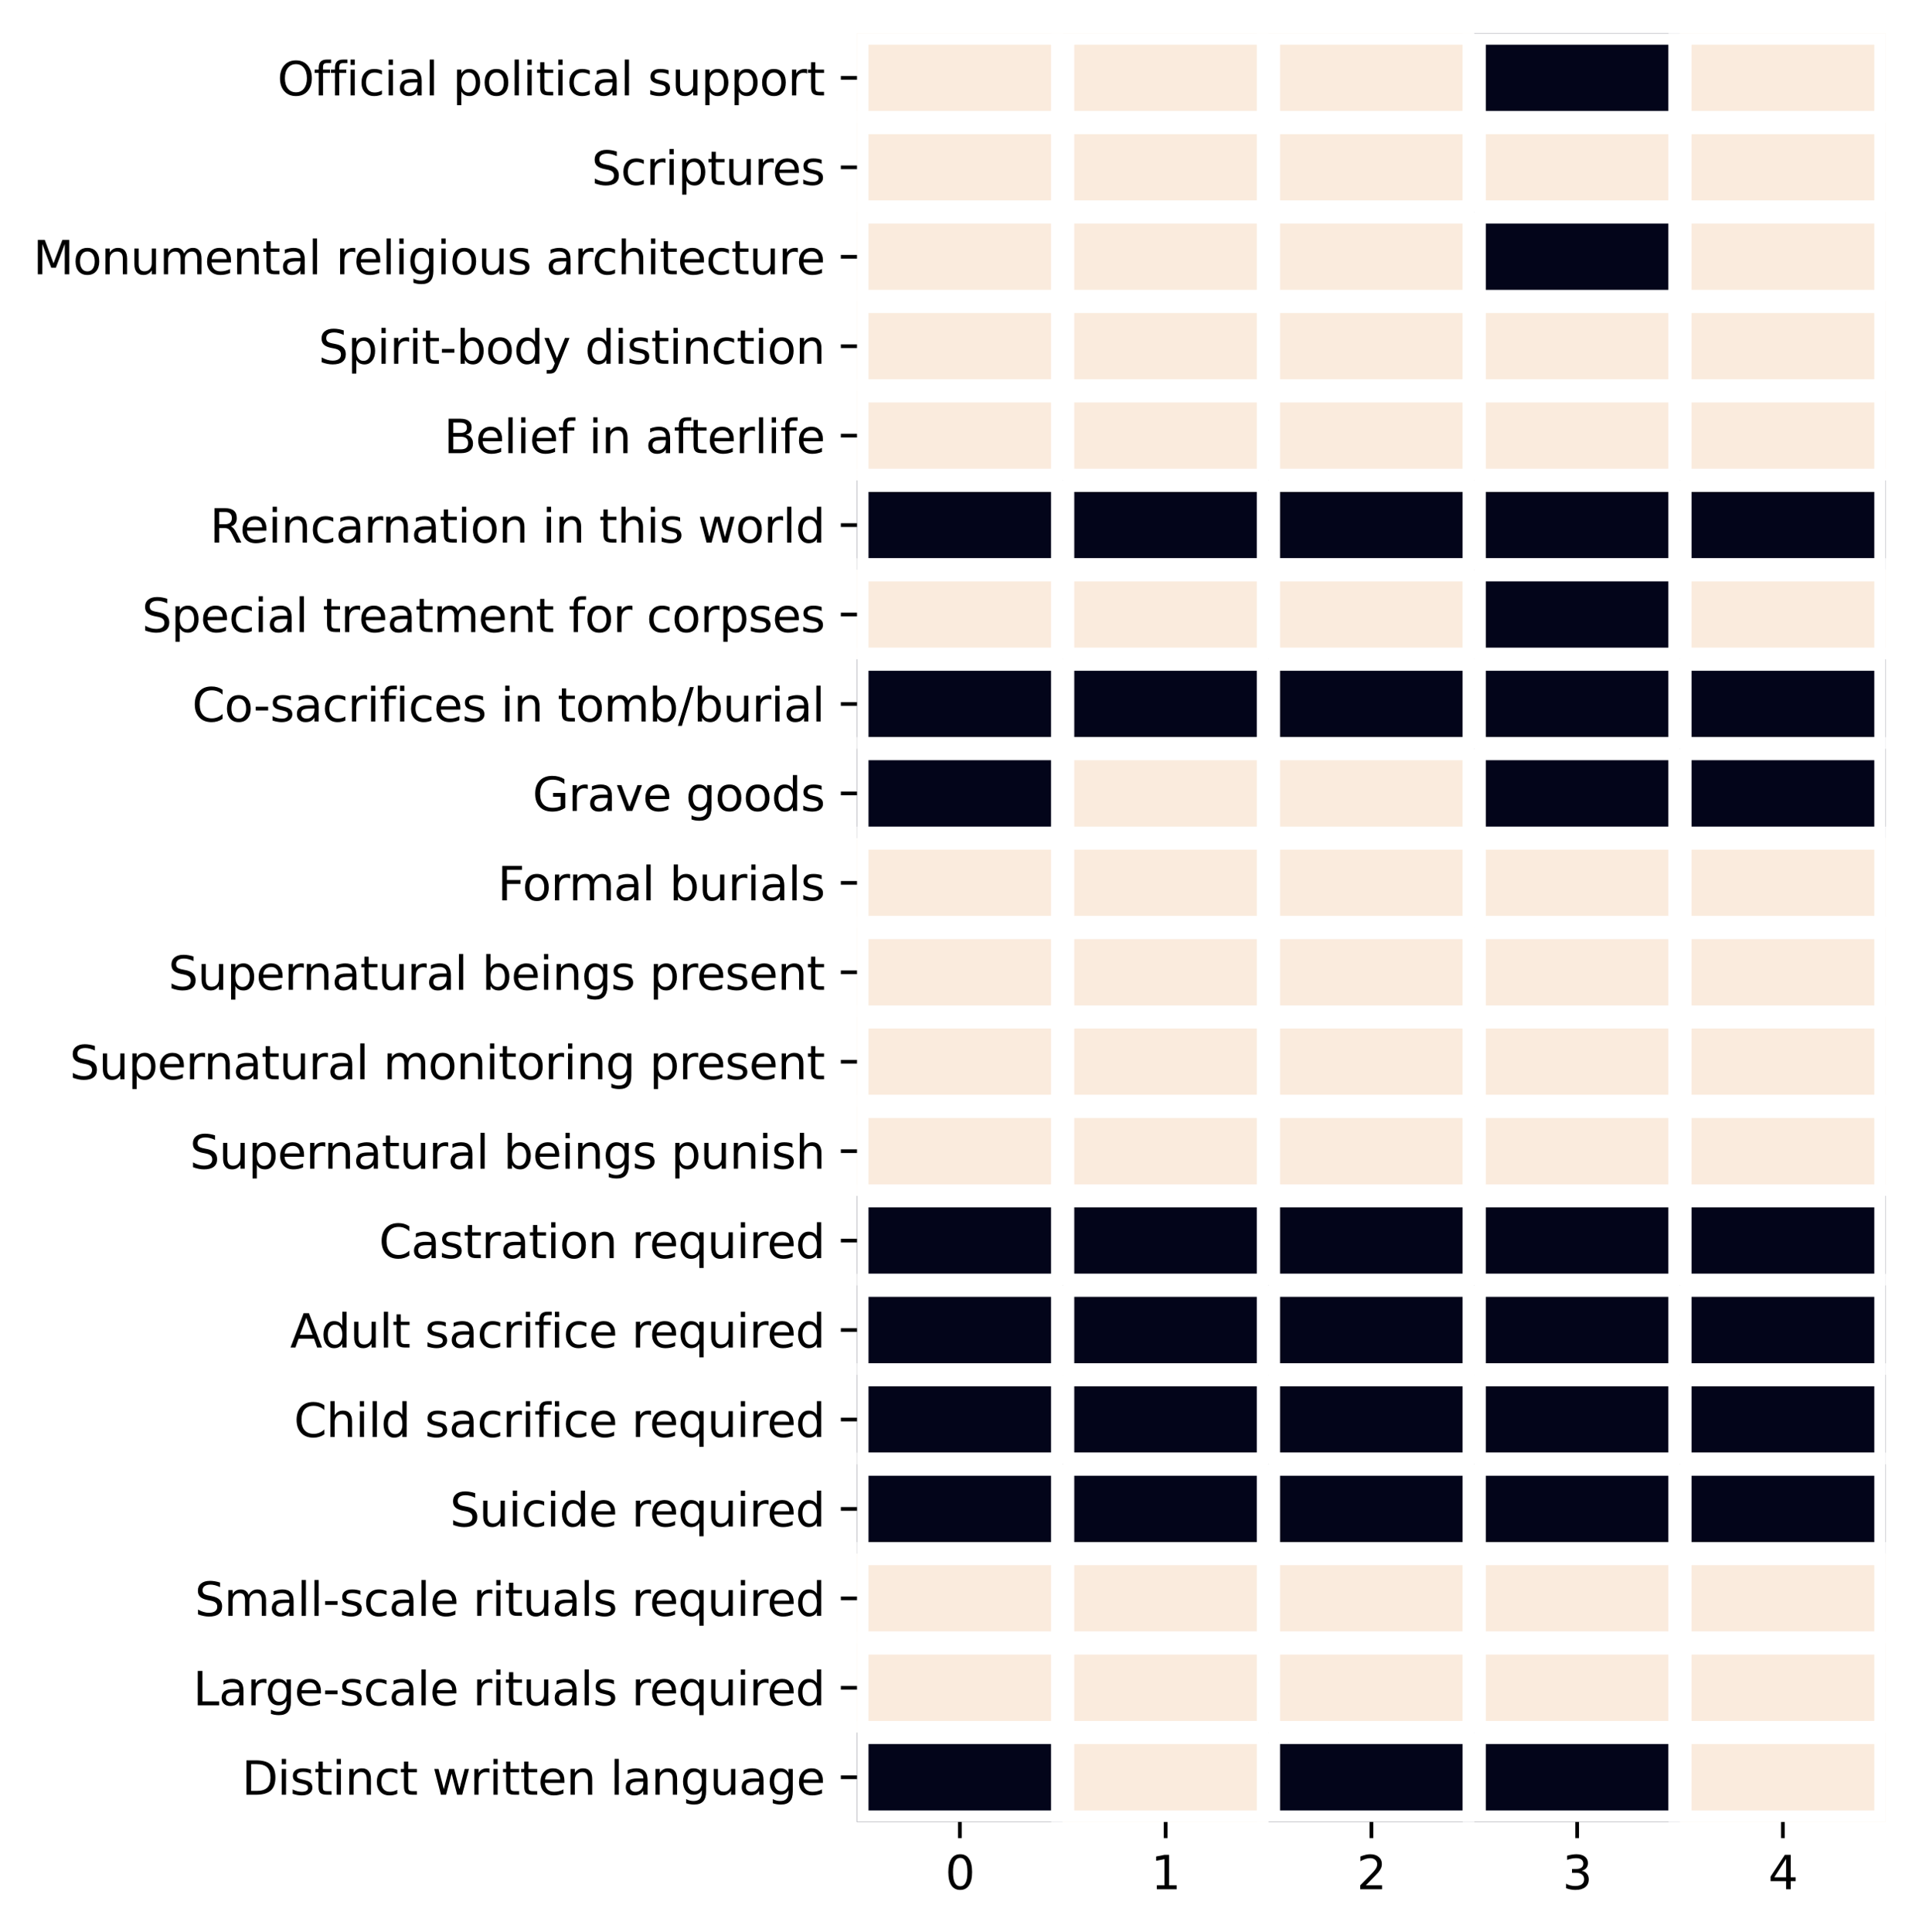 <?xml version="1.0" encoding="utf-8" standalone="no"?>
<!DOCTYPE svg PUBLIC "-//W3C//DTD SVG 1.1//EN"
  "http://www.w3.org/Graphics/SVG/1.1/DTD/svg11.dtd">
<svg xmlns:xlink="http://www.w3.org/1999/xlink" width="416.32pt" height="419.158pt" viewBox="0 0 416.32 419.158" xmlns="http://www.w3.org/2000/svg" version="1.1">
 <defs>
  <style type="text/css">*{stroke-linejoin: round; stroke-linecap: butt}</style>
 </defs>
 <g id="figure_1">
  <g id="patch_1">
   <path d="M 0 419.158 
L 416.32 419.158 
L 416.32 0 
L 0 0 
z
" style="fill: #ffffff"/>
  </g>
  <g id="axes_1">
   <g id="patch_2">
    <path d="M 185.92 395.28 
L 409.12 395.28 
L 409.12 7.2 
L 185.92 7.2 
z
" style="fill: #ffffff"/>
   </g>
   <g id="QuadMesh_1">
    <path d="M 185.92 7.2 
L 230.56 7.2 
L 230.56 26.604 
L 185.92 26.604 
L 185.92 7.2 
" clip-path="url(#pa431f066bd)" style="fill: #faebdd; stroke: #ffffff; stroke-width: 5"/>
    <path d="M 230.56 7.2 
L 275.2 7.2 
L 275.2 26.604 
L 230.56 26.604 
L 230.56 7.2 
" clip-path="url(#pa431f066bd)" style="fill: #faebdd; stroke: #ffffff; stroke-width: 5"/>
    <path d="M 275.2 7.2 
L 319.84 7.2 
L 319.84 26.604 
L 275.2 26.604 
L 275.2 7.2 
" clip-path="url(#pa431f066bd)" style="fill: #faebdd; stroke: #ffffff; stroke-width: 5"/>
    <path d="M 319.84 7.2 
L 364.48 7.2 
L 364.48 26.604 
L 319.84 26.604 
L 319.84 7.2 
" clip-path="url(#pa431f066bd)" style="fill: #03051a; stroke: #ffffff; stroke-width: 5"/>
    <path d="M 364.48 7.2 
L 409.12 7.2 
L 409.12 26.604 
L 364.48 26.604 
L 364.48 7.2 
" clip-path="url(#pa431f066bd)" style="fill: #faebdd; stroke: #ffffff; stroke-width: 5"/>
    <path d="M 185.92 26.604 
L 230.56 26.604 
L 230.56 46.008 
L 185.92 46.008 
L 185.92 26.604 
" clip-path="url(#pa431f066bd)" style="fill: #faebdd; stroke: #ffffff; stroke-width: 5"/>
    <path d="M 230.56 26.604 
L 275.2 26.604 
L 275.2 46.008 
L 230.56 46.008 
L 230.56 26.604 
" clip-path="url(#pa431f066bd)" style="fill: #faebdd; stroke: #ffffff; stroke-width: 5"/>
    <path d="M 275.2 26.604 
L 319.84 26.604 
L 319.84 46.008 
L 275.2 46.008 
L 275.2 26.604 
" clip-path="url(#pa431f066bd)" style="fill: #faebdd; stroke: #ffffff; stroke-width: 5"/>
    <path d="M 319.84 26.604 
L 364.48 26.604 
L 364.48 46.008 
L 319.84 46.008 
L 319.84 26.604 
" clip-path="url(#pa431f066bd)" style="fill: #faebdd; stroke: #ffffff; stroke-width: 5"/>
    <path d="M 364.48 26.604 
L 409.12 26.604 
L 409.12 46.008 
L 364.48 46.008 
L 364.48 26.604 
" clip-path="url(#pa431f066bd)" style="fill: #faebdd; stroke: #ffffff; stroke-width: 5"/>
    <path d="M 185.92 46.008 
L 230.56 46.008 
L 230.56 65.412 
L 185.92 65.412 
L 185.92 46.008 
" clip-path="url(#pa431f066bd)" style="fill: #faebdd; stroke: #ffffff; stroke-width: 5"/>
    <path d="M 230.56 46.008 
L 275.2 46.008 
L 275.2 65.412 
L 230.56 65.412 
L 230.56 46.008 
" clip-path="url(#pa431f066bd)" style="fill: #faebdd; stroke: #ffffff; stroke-width: 5"/>
    <path d="M 275.2 46.008 
L 319.84 46.008 
L 319.84 65.412 
L 275.2 65.412 
L 275.2 46.008 
" clip-path="url(#pa431f066bd)" style="fill: #faebdd; stroke: #ffffff; stroke-width: 5"/>
    <path d="M 319.84 46.008 
L 364.48 46.008 
L 364.48 65.412 
L 319.84 65.412 
L 319.84 46.008 
" clip-path="url(#pa431f066bd)" style="fill: #03051a; stroke: #ffffff; stroke-width: 5"/>
    <path d="M 364.48 46.008 
L 409.12 46.008 
L 409.12 65.412 
L 364.48 65.412 
L 364.48 46.008 
" clip-path="url(#pa431f066bd)" style="fill: #faebdd; stroke: #ffffff; stroke-width: 5"/>
    <path d="M 185.92 65.412 
L 230.56 65.412 
L 230.56 84.816 
L 185.92 84.816 
L 185.92 65.412 
" clip-path="url(#pa431f066bd)" style="fill: #faebdd; stroke: #ffffff; stroke-width: 5"/>
    <path d="M 230.56 65.412 
L 275.2 65.412 
L 275.2 84.816 
L 230.56 84.816 
L 230.56 65.412 
" clip-path="url(#pa431f066bd)" style="fill: #faebdd; stroke: #ffffff; stroke-width: 5"/>
    <path d="M 275.2 65.412 
L 319.84 65.412 
L 319.84 84.816 
L 275.2 84.816 
L 275.2 65.412 
" clip-path="url(#pa431f066bd)" style="fill: #faebdd; stroke: #ffffff; stroke-width: 5"/>
    <path d="M 319.84 65.412 
L 364.48 65.412 
L 364.48 84.816 
L 319.84 84.816 
L 319.84 65.412 
" clip-path="url(#pa431f066bd)" style="fill: #faebdd; stroke: #ffffff; stroke-width: 5"/>
    <path d="M 364.48 65.412 
L 409.12 65.412 
L 409.12 84.816 
L 364.48 84.816 
L 364.48 65.412 
" clip-path="url(#pa431f066bd)" style="fill: #faebdd; stroke: #ffffff; stroke-width: 5"/>
    <path d="M 185.92 84.816 
L 230.56 84.816 
L 230.56 104.22 
L 185.92 104.22 
L 185.92 84.816 
" clip-path="url(#pa431f066bd)" style="fill: #faebdd; stroke: #ffffff; stroke-width: 5"/>
    <path d="M 230.56 84.816 
L 275.2 84.816 
L 275.2 104.22 
L 230.56 104.22 
L 230.56 84.816 
" clip-path="url(#pa431f066bd)" style="fill: #faebdd; stroke: #ffffff; stroke-width: 5"/>
    <path d="M 275.2 84.816 
L 319.84 84.816 
L 319.84 104.22 
L 275.2 104.22 
L 275.2 84.816 
" clip-path="url(#pa431f066bd)" style="fill: #faebdd; stroke: #ffffff; stroke-width: 5"/>
    <path d="M 319.84 84.816 
L 364.48 84.816 
L 364.48 104.22 
L 319.84 104.22 
L 319.84 84.816 
" clip-path="url(#pa431f066bd)" style="fill: #faebdd; stroke: #ffffff; stroke-width: 5"/>
    <path d="M 364.48 84.816 
L 409.12 84.816 
L 409.12 104.22 
L 364.48 104.22 
L 364.48 84.816 
" clip-path="url(#pa431f066bd)" style="fill: #faebdd; stroke: #ffffff; stroke-width: 5"/>
    <path d="M 185.92 104.22 
L 230.56 104.22 
L 230.56 123.624 
L 185.92 123.624 
L 185.92 104.22 
" clip-path="url(#pa431f066bd)" style="fill: #03051a; stroke: #ffffff; stroke-width: 5"/>
    <path d="M 230.56 104.22 
L 275.2 104.22 
L 275.2 123.624 
L 230.56 123.624 
L 230.56 104.22 
" clip-path="url(#pa431f066bd)" style="fill: #03051a; stroke: #ffffff; stroke-width: 5"/>
    <path d="M 275.2 104.22 
L 319.84 104.22 
L 319.84 123.624 
L 275.2 123.624 
L 275.2 104.22 
" clip-path="url(#pa431f066bd)" style="fill: #03051a; stroke: #ffffff; stroke-width: 5"/>
    <path d="M 319.84 104.22 
L 364.48 104.22 
L 364.48 123.624 
L 319.84 123.624 
L 319.84 104.22 
" clip-path="url(#pa431f066bd)" style="fill: #03051a; stroke: #ffffff; stroke-width: 5"/>
    <path d="M 364.48 104.22 
L 409.12 104.22 
L 409.12 123.624 
L 364.48 123.624 
L 364.48 104.22 
" clip-path="url(#pa431f066bd)" style="fill: #03051a; stroke: #ffffff; stroke-width: 5"/>
    <path d="M 185.92 123.624 
L 230.56 123.624 
L 230.56 143.028 
L 185.92 143.028 
L 185.92 123.624 
" clip-path="url(#pa431f066bd)" style="fill: #faebdd; stroke: #ffffff; stroke-width: 5"/>
    <path d="M 230.56 123.624 
L 275.2 123.624 
L 275.2 143.028 
L 230.56 143.028 
L 230.56 123.624 
" clip-path="url(#pa431f066bd)" style="fill: #faebdd; stroke: #ffffff; stroke-width: 5"/>
    <path d="M 275.2 123.624 
L 319.84 123.624 
L 319.84 143.028 
L 275.2 143.028 
L 275.2 123.624 
" clip-path="url(#pa431f066bd)" style="fill: #faebdd; stroke: #ffffff; stroke-width: 5"/>
    <path d="M 319.84 123.624 
L 364.48 123.624 
L 364.48 143.028 
L 319.84 143.028 
L 319.84 123.624 
" clip-path="url(#pa431f066bd)" style="fill: #03051a; stroke: #ffffff; stroke-width: 5"/>
    <path d="M 364.48 123.624 
L 409.12 123.624 
L 409.12 143.028 
L 364.48 143.028 
L 364.48 123.624 
" clip-path="url(#pa431f066bd)" style="fill: #faebdd; stroke: #ffffff; stroke-width: 5"/>
    <path d="M 185.92 143.028 
L 230.56 143.028 
L 230.56 162.432 
L 185.92 162.432 
L 185.92 143.028 
" clip-path="url(#pa431f066bd)" style="fill: #03051a; stroke: #ffffff; stroke-width: 5"/>
    <path d="M 230.56 143.028 
L 275.2 143.028 
L 275.2 162.432 
L 230.56 162.432 
L 230.56 143.028 
" clip-path="url(#pa431f066bd)" style="fill: #03051a; stroke: #ffffff; stroke-width: 5"/>
    <path d="M 275.2 143.028 
L 319.84 143.028 
L 319.84 162.432 
L 275.2 162.432 
L 275.2 143.028 
" clip-path="url(#pa431f066bd)" style="fill: #03051a; stroke: #ffffff; stroke-width: 5"/>
    <path d="M 319.84 143.028 
L 364.48 143.028 
L 364.48 162.432 
L 319.84 162.432 
L 319.84 143.028 
" clip-path="url(#pa431f066bd)" style="fill: #03051a; stroke: #ffffff; stroke-width: 5"/>
    <path d="M 364.48 143.028 
L 409.12 143.028 
L 409.12 162.432 
L 364.48 162.432 
L 364.48 143.028 
" clip-path="url(#pa431f066bd)" style="fill: #03051a; stroke: #ffffff; stroke-width: 5"/>
    <path d="M 185.92 162.432 
L 230.56 162.432 
L 230.56 181.836 
L 185.92 181.836 
L 185.92 162.432 
" clip-path="url(#pa431f066bd)" style="fill: #03051a; stroke: #ffffff; stroke-width: 5"/>
    <path d="M 230.56 162.432 
L 275.2 162.432 
L 275.2 181.836 
L 230.56 181.836 
L 230.56 162.432 
" clip-path="url(#pa431f066bd)" style="fill: #faebdd; stroke: #ffffff; stroke-width: 5"/>
    <path d="M 275.2 162.432 
L 319.84 162.432 
L 319.84 181.836 
L 275.2 181.836 
L 275.2 162.432 
" clip-path="url(#pa431f066bd)" style="fill: #faebdd; stroke: #ffffff; stroke-width: 5"/>
    <path d="M 319.84 162.432 
L 364.48 162.432 
L 364.48 181.836 
L 319.84 181.836 
L 319.84 162.432 
" clip-path="url(#pa431f066bd)" style="fill: #03051a; stroke: #ffffff; stroke-width: 5"/>
    <path d="M 364.48 162.432 
L 409.12 162.432 
L 409.12 181.836 
L 364.48 181.836 
L 364.48 162.432 
" clip-path="url(#pa431f066bd)" style="fill: #03051a; stroke: #ffffff; stroke-width: 5"/>
    <path d="M 185.92 181.836 
L 230.56 181.836 
L 230.56 201.24 
L 185.92 201.24 
L 185.92 181.836 
" clip-path="url(#pa431f066bd)" style="fill: #faebdd; stroke: #ffffff; stroke-width: 5"/>
    <path d="M 230.56 181.836 
L 275.2 181.836 
L 275.2 201.24 
L 230.56 201.24 
L 230.56 181.836 
" clip-path="url(#pa431f066bd)" style="fill: #faebdd; stroke: #ffffff; stroke-width: 5"/>
    <path d="M 275.2 181.836 
L 319.84 181.836 
L 319.84 201.24 
L 275.2 201.24 
L 275.2 181.836 
" clip-path="url(#pa431f066bd)" style="fill: #faebdd; stroke: #ffffff; stroke-width: 5"/>
    <path d="M 319.84 181.836 
L 364.48 181.836 
L 364.48 201.24 
L 319.84 201.24 
L 319.84 181.836 
" clip-path="url(#pa431f066bd)" style="fill: #faebdd; stroke: #ffffff; stroke-width: 5"/>
    <path d="M 364.48 181.836 
L 409.12 181.836 
L 409.12 201.24 
L 364.48 201.24 
L 364.48 181.836 
" clip-path="url(#pa431f066bd)" style="fill: #faebdd; stroke: #ffffff; stroke-width: 5"/>
    <path d="M 185.92 201.24 
L 230.56 201.24 
L 230.56 220.644 
L 185.92 220.644 
L 185.92 201.24 
" clip-path="url(#pa431f066bd)" style="fill: #faebdd; stroke: #ffffff; stroke-width: 5"/>
    <path d="M 230.56 201.24 
L 275.2 201.24 
L 275.2 220.644 
L 230.56 220.644 
L 230.56 201.24 
" clip-path="url(#pa431f066bd)" style="fill: #faebdd; stroke: #ffffff; stroke-width: 5"/>
    <path d="M 275.2 201.24 
L 319.84 201.24 
L 319.84 220.644 
L 275.2 220.644 
L 275.2 201.24 
" clip-path="url(#pa431f066bd)" style="fill: #faebdd; stroke: #ffffff; stroke-width: 5"/>
    <path d="M 319.84 201.24 
L 364.48 201.24 
L 364.48 220.644 
L 319.84 220.644 
L 319.84 201.24 
" clip-path="url(#pa431f066bd)" style="fill: #faebdd; stroke: #ffffff; stroke-width: 5"/>
    <path d="M 364.48 201.24 
L 409.12 201.24 
L 409.12 220.644 
L 364.48 220.644 
L 364.48 201.24 
" clip-path="url(#pa431f066bd)" style="fill: #faebdd; stroke: #ffffff; stroke-width: 5"/>
    <path d="M 185.92 220.644 
L 230.56 220.644 
L 230.56 240.048 
L 185.92 240.048 
L 185.92 220.644 
" clip-path="url(#pa431f066bd)" style="fill: #faebdd; stroke: #ffffff; stroke-width: 5"/>
    <path d="M 230.56 220.644 
L 275.2 220.644 
L 275.2 240.048 
L 230.56 240.048 
L 230.56 220.644 
" clip-path="url(#pa431f066bd)" style="fill: #faebdd; stroke: #ffffff; stroke-width: 5"/>
    <path d="M 275.2 220.644 
L 319.84 220.644 
L 319.84 240.048 
L 275.2 240.048 
L 275.2 220.644 
" clip-path="url(#pa431f066bd)" style="fill: #faebdd; stroke: #ffffff; stroke-width: 5"/>
    <path d="M 319.84 220.644 
L 364.48 220.644 
L 364.48 240.048 
L 319.84 240.048 
L 319.84 220.644 
" clip-path="url(#pa431f066bd)" style="fill: #faebdd; stroke: #ffffff; stroke-width: 5"/>
    <path d="M 364.48 220.644 
L 409.12 220.644 
L 409.12 240.048 
L 364.48 240.048 
L 364.48 220.644 
" clip-path="url(#pa431f066bd)" style="fill: #faebdd; stroke: #ffffff; stroke-width: 5"/>
    <path d="M 185.92 240.048 
L 230.56 240.048 
L 230.56 259.452 
L 185.92 259.452 
L 185.92 240.048 
" clip-path="url(#pa431f066bd)" style="fill: #faebdd; stroke: #ffffff; stroke-width: 5"/>
    <path d="M 230.56 240.048 
L 275.2 240.048 
L 275.2 259.452 
L 230.56 259.452 
L 230.56 240.048 
" clip-path="url(#pa431f066bd)" style="fill: #faebdd; stroke: #ffffff; stroke-width: 5"/>
    <path d="M 275.2 240.048 
L 319.84 240.048 
L 319.84 259.452 
L 275.2 259.452 
L 275.2 240.048 
" clip-path="url(#pa431f066bd)" style="fill: #faebdd; stroke: #ffffff; stroke-width: 5"/>
    <path d="M 319.84 240.048 
L 364.48 240.048 
L 364.48 259.452 
L 319.84 259.452 
L 319.84 240.048 
" clip-path="url(#pa431f066bd)" style="fill: #faebdd; stroke: #ffffff; stroke-width: 5"/>
    <path d="M 364.48 240.048 
L 409.12 240.048 
L 409.12 259.452 
L 364.48 259.452 
L 364.48 240.048 
" clip-path="url(#pa431f066bd)" style="fill: #faebdd; stroke: #ffffff; stroke-width: 5"/>
    <path d="M 185.92 259.452 
L 230.56 259.452 
L 230.56 278.856 
L 185.92 278.856 
L 185.92 259.452 
" clip-path="url(#pa431f066bd)" style="fill: #03051a; stroke: #ffffff; stroke-width: 5"/>
    <path d="M 230.56 259.452 
L 275.2 259.452 
L 275.2 278.856 
L 230.56 278.856 
L 230.56 259.452 
" clip-path="url(#pa431f066bd)" style="fill: #03051a; stroke: #ffffff; stroke-width: 5"/>
    <path d="M 275.2 259.452 
L 319.84 259.452 
L 319.84 278.856 
L 275.2 278.856 
L 275.2 259.452 
" clip-path="url(#pa431f066bd)" style="fill: #03051a; stroke: #ffffff; stroke-width: 5"/>
    <path d="M 319.84 259.452 
L 364.48 259.452 
L 364.48 278.856 
L 319.84 278.856 
L 319.84 259.452 
" clip-path="url(#pa431f066bd)" style="fill: #03051a; stroke: #ffffff; stroke-width: 5"/>
    <path d="M 364.48 259.452 
L 409.12 259.452 
L 409.12 278.856 
L 364.48 278.856 
L 364.48 259.452 
" clip-path="url(#pa431f066bd)" style="fill: #03051a; stroke: #ffffff; stroke-width: 5"/>
    <path d="M 185.92 278.856 
L 230.56 278.856 
L 230.56 298.26 
L 185.92 298.26 
L 185.92 278.856 
" clip-path="url(#pa431f066bd)" style="fill: #03051a; stroke: #ffffff; stroke-width: 5"/>
    <path d="M 230.56 278.856 
L 275.2 278.856 
L 275.2 298.26 
L 230.56 298.26 
L 230.56 278.856 
" clip-path="url(#pa431f066bd)" style="fill: #03051a; stroke: #ffffff; stroke-width: 5"/>
    <path d="M 275.2 278.856 
L 319.84 278.856 
L 319.84 298.26 
L 275.2 298.26 
L 275.2 278.856 
" clip-path="url(#pa431f066bd)" style="fill: #03051a; stroke: #ffffff; stroke-width: 5"/>
    <path d="M 319.84 278.856 
L 364.48 278.856 
L 364.48 298.26 
L 319.84 298.26 
L 319.84 278.856 
" clip-path="url(#pa431f066bd)" style="fill: #03051a; stroke: #ffffff; stroke-width: 5"/>
    <path d="M 364.48 278.856 
L 409.12 278.856 
L 409.12 298.26 
L 364.48 298.26 
L 364.48 278.856 
" clip-path="url(#pa431f066bd)" style="fill: #03051a; stroke: #ffffff; stroke-width: 5"/>
    <path d="M 185.92 298.26 
L 230.56 298.26 
L 230.56 317.664 
L 185.92 317.664 
L 185.92 298.26 
" clip-path="url(#pa431f066bd)" style="fill: #03051a; stroke: #ffffff; stroke-width: 5"/>
    <path d="M 230.56 298.26 
L 275.2 298.26 
L 275.2 317.664 
L 230.56 317.664 
L 230.56 298.26 
" clip-path="url(#pa431f066bd)" style="fill: #03051a; stroke: #ffffff; stroke-width: 5"/>
    <path d="M 275.2 298.26 
L 319.84 298.26 
L 319.84 317.664 
L 275.2 317.664 
L 275.2 298.26 
" clip-path="url(#pa431f066bd)" style="fill: #03051a; stroke: #ffffff; stroke-width: 5"/>
    <path d="M 319.84 298.26 
L 364.48 298.26 
L 364.48 317.664 
L 319.84 317.664 
L 319.84 298.26 
" clip-path="url(#pa431f066bd)" style="fill: #03051a; stroke: #ffffff; stroke-width: 5"/>
    <path d="M 364.48 298.26 
L 409.12 298.26 
L 409.12 317.664 
L 364.48 317.664 
L 364.48 298.26 
" clip-path="url(#pa431f066bd)" style="fill: #03051a; stroke: #ffffff; stroke-width: 5"/>
    <path d="M 185.92 317.664 
L 230.56 317.664 
L 230.56 337.068 
L 185.92 337.068 
L 185.92 317.664 
" clip-path="url(#pa431f066bd)" style="fill: #03051a; stroke: #ffffff; stroke-width: 5"/>
    <path d="M 230.56 317.664 
L 275.2 317.664 
L 275.2 337.068 
L 230.56 337.068 
L 230.56 317.664 
" clip-path="url(#pa431f066bd)" style="fill: #03051a; stroke: #ffffff; stroke-width: 5"/>
    <path d="M 275.2 317.664 
L 319.84 317.664 
L 319.84 337.068 
L 275.2 337.068 
L 275.2 317.664 
" clip-path="url(#pa431f066bd)" style="fill: #03051a; stroke: #ffffff; stroke-width: 5"/>
    <path d="M 319.84 317.664 
L 364.48 317.664 
L 364.48 337.068 
L 319.84 337.068 
L 319.84 317.664 
" clip-path="url(#pa431f066bd)" style="fill: #03051a; stroke: #ffffff; stroke-width: 5"/>
    <path d="M 364.48 317.664 
L 409.12 317.664 
L 409.12 337.068 
L 364.48 337.068 
L 364.48 317.664 
" clip-path="url(#pa431f066bd)" style="fill: #03051a; stroke: #ffffff; stroke-width: 5"/>
    <path d="M 185.92 337.068 
L 230.56 337.068 
L 230.56 356.472 
L 185.92 356.472 
L 185.92 337.068 
" clip-path="url(#pa431f066bd)" style="fill: #faebdd; stroke: #ffffff; stroke-width: 5"/>
    <path d="M 230.56 337.068 
L 275.2 337.068 
L 275.2 356.472 
L 230.56 356.472 
L 230.56 337.068 
" clip-path="url(#pa431f066bd)" style="fill: #faebdd; stroke: #ffffff; stroke-width: 5"/>
    <path d="M 275.2 337.068 
L 319.84 337.068 
L 319.84 356.472 
L 275.2 356.472 
L 275.2 337.068 
" clip-path="url(#pa431f066bd)" style="fill: #faebdd; stroke: #ffffff; stroke-width: 5"/>
    <path d="M 319.84 337.068 
L 364.48 337.068 
L 364.48 356.472 
L 319.84 356.472 
L 319.84 337.068 
" clip-path="url(#pa431f066bd)" style="fill: #faebdd; stroke: #ffffff; stroke-width: 5"/>
    <path d="M 364.48 337.068 
L 409.12 337.068 
L 409.12 356.472 
L 364.48 356.472 
L 364.48 337.068 
" clip-path="url(#pa431f066bd)" style="fill: #faebdd; stroke: #ffffff; stroke-width: 5"/>
    <path d="M 185.92 356.472 
L 230.56 356.472 
L 230.56 375.876 
L 185.92 375.876 
L 185.92 356.472 
" clip-path="url(#pa431f066bd)" style="fill: #faebdd; stroke: #ffffff; stroke-width: 5"/>
    <path d="M 230.56 356.472 
L 275.2 356.472 
L 275.2 375.876 
L 230.56 375.876 
L 230.56 356.472 
" clip-path="url(#pa431f066bd)" style="fill: #faebdd; stroke: #ffffff; stroke-width: 5"/>
    <path d="M 275.2 356.472 
L 319.84 356.472 
L 319.84 375.876 
L 275.2 375.876 
L 275.2 356.472 
" clip-path="url(#pa431f066bd)" style="fill: #faebdd; stroke: #ffffff; stroke-width: 5"/>
    <path d="M 319.84 356.472 
L 364.48 356.472 
L 364.48 375.876 
L 319.84 375.876 
L 319.84 356.472 
" clip-path="url(#pa431f066bd)" style="fill: #faebdd; stroke: #ffffff; stroke-width: 5"/>
    <path d="M 364.48 356.472 
L 409.12 356.472 
L 409.12 375.876 
L 364.48 375.876 
L 364.48 356.472 
" clip-path="url(#pa431f066bd)" style="fill: #faebdd; stroke: #ffffff; stroke-width: 5"/>
    <path d="M 185.92 375.876 
L 230.56 375.876 
L 230.56 395.28 
L 185.92 395.28 
L 185.92 375.876 
" clip-path="url(#pa431f066bd)" style="fill: #03051a; stroke: #ffffff; stroke-width: 5"/>
    <path d="M 230.56 375.876 
L 275.2 375.876 
L 275.2 395.28 
L 230.56 395.28 
L 230.56 375.876 
" clip-path="url(#pa431f066bd)" style="fill: #faebdd; stroke: #ffffff; stroke-width: 5"/>
    <path d="M 275.2 375.876 
L 319.84 375.876 
L 319.84 395.28 
L 275.2 395.28 
L 275.2 375.876 
" clip-path="url(#pa431f066bd)" style="fill: #03051a; stroke: #ffffff; stroke-width: 5"/>
    <path d="M 319.84 375.876 
L 364.48 375.876 
L 364.48 395.28 
L 319.84 395.28 
L 319.84 375.876 
" clip-path="url(#pa431f066bd)" style="fill: #03051a; stroke: #ffffff; stroke-width: 5"/>
    <path d="M 364.48 375.876 
L 409.12 375.876 
L 409.12 395.28 
L 364.48 395.28 
L 364.48 375.876 
" clip-path="url(#pa431f066bd)" style="fill: #faebdd; stroke: #ffffff; stroke-width: 5"/>
   </g>
   <g id="matplotlib.axis_1">
    <g id="xtick_1">
     <g id="line2d_1">
      <defs>
       <path id="m17e69d023a" d="M 0 0 
L 0 3.5 
" style="stroke: #000000; stroke-width: 0.8"/>
      </defs>
      <g>
       <use xlink:href="#m17e69d023a" x="208.24" y="395.28" style="stroke: #000000; stroke-width: 0.8"/>
      </g>
     </g>
     <g id="text_1">
      <!-- 0 -->
      <g transform="translate(205.059 409.878) scale(0.1 -0.1)">
       <defs>
        <path id="DejaVuSans-30" d="M 2034 4250 
Q 1547 4250 1301 3770 
Q 1056 3291 1056 2328 
Q 1056 1369 1301 889 
Q 1547 409 2034 409 
Q 2525 409 2770 889 
Q 3016 1369 3016 2328 
Q 3016 3291 2770 3770 
Q 2525 4250 2034 4250 
z
M 2034 4750 
Q 2819 4750 3233 4129 
Q 3647 3509 3647 2328 
Q 3647 1150 3233 529 
Q 2819 -91 2034 -91 
Q 1250 -91 836 529 
Q 422 1150 422 2328 
Q 422 3509 836 4129 
Q 1250 4750 2034 4750 
z
" transform="scale(0.016)"/>
       </defs>
       <use xlink:href="#DejaVuSans-30"/>
      </g>
     </g>
    </g>
    <g id="xtick_2">
     <g id="line2d_2">
      <g>
       <use xlink:href="#m17e69d023a" x="252.88" y="395.28" style="stroke: #000000; stroke-width: 0.8"/>
      </g>
     </g>
     <g id="text_2">
      <!-- 1 -->
      <g transform="translate(249.699 409.878) scale(0.1 -0.1)">
       <defs>
        <path id="DejaVuSans-31" d="M 794 531 
L 1825 531 
L 1825 4091 
L 703 3866 
L 703 4441 
L 1819 4666 
L 2450 4666 
L 2450 531 
L 3481 531 
L 3481 0 
L 794 0 
L 794 531 
z
" transform="scale(0.016)"/>
       </defs>
       <use xlink:href="#DejaVuSans-31"/>
      </g>
     </g>
    </g>
    <g id="xtick_3">
     <g id="line2d_3">
      <g>
       <use xlink:href="#m17e69d023a" x="297.52" y="395.28" style="stroke: #000000; stroke-width: 0.8"/>
      </g>
     </g>
     <g id="text_3">
      <!-- 2 -->
      <g transform="translate(294.339 409.878) scale(0.1 -0.1)">
       <defs>
        <path id="DejaVuSans-32" d="M 1228 531 
L 3431 531 
L 3431 0 
L 469 0 
L 469 531 
Q 828 903 1448 1529 
Q 2069 2156 2228 2338 
Q 2531 2678 2651 2914 
Q 2772 3150 2772 3378 
Q 2772 3750 2511 3984 
Q 2250 4219 1831 4219 
Q 1534 4219 1204 4116 
Q 875 4013 500 3803 
L 500 4441 
Q 881 4594 1212 4672 
Q 1544 4750 1819 4750 
Q 2544 4750 2975 4387 
Q 3406 4025 3406 3419 
Q 3406 3131 3298 2873 
Q 3191 2616 2906 2266 
Q 2828 2175 2409 1742 
Q 1991 1309 1228 531 
z
" transform="scale(0.016)"/>
       </defs>
       <use xlink:href="#DejaVuSans-32"/>
      </g>
     </g>
    </g>
    <g id="xtick_4">
     <g id="line2d_4">
      <g>
       <use xlink:href="#m17e69d023a" x="342.16" y="395.28" style="stroke: #000000; stroke-width: 0.8"/>
      </g>
     </g>
     <g id="text_4">
      <!-- 3 -->
      <g transform="translate(338.979 409.878) scale(0.1 -0.1)">
       <defs>
        <path id="DejaVuSans-33" d="M 2597 2516 
Q 3050 2419 3304 2112 
Q 3559 1806 3559 1356 
Q 3559 666 3084 287 
Q 2609 -91 1734 -91 
Q 1441 -91 1130 -33 
Q 819 25 488 141 
L 488 750 
Q 750 597 1062 519 
Q 1375 441 1716 441 
Q 2309 441 2620 675 
Q 2931 909 2931 1356 
Q 2931 1769 2642 2001 
Q 2353 2234 1838 2234 
L 1294 2234 
L 1294 2753 
L 1863 2753 
Q 2328 2753 2575 2939 
Q 2822 3125 2822 3475 
Q 2822 3834 2567 4026 
Q 2313 4219 1838 4219 
Q 1578 4219 1281 4162 
Q 984 4106 628 3988 
L 628 4550 
Q 988 4650 1302 4700 
Q 1616 4750 1894 4750 
Q 2613 4750 3031 4423 
Q 3450 4097 3450 3541 
Q 3450 3153 3228 2886 
Q 3006 2619 2597 2516 
z
" transform="scale(0.016)"/>
       </defs>
       <use xlink:href="#DejaVuSans-33"/>
      </g>
     </g>
    </g>
    <g id="xtick_5">
     <g id="line2d_5">
      <g>
       <use xlink:href="#m17e69d023a" x="386.8" y="395.28" style="stroke: #000000; stroke-width: 0.8"/>
      </g>
     </g>
     <g id="text_5">
      <!-- 4 -->
      <g transform="translate(383.619 409.878) scale(0.1 -0.1)">
       <defs>
        <path id="DejaVuSans-34" d="M 2419 4116 
L 825 1625 
L 2419 1625 
L 2419 4116 
z
M 2253 4666 
L 3047 4666 
L 3047 1625 
L 3713 1625 
L 3713 1100 
L 3047 1100 
L 3047 0 
L 2419 0 
L 2419 1100 
L 313 1100 
L 313 1709 
L 2253 4666 
z
" transform="scale(0.016)"/>
       </defs>
       <use xlink:href="#DejaVuSans-34"/>
      </g>
     </g>
    </g>
   </g>
   <g id="matplotlib.axis_2">
    <g id="ytick_1">
     <g id="line2d_6">
      <defs>
       <path id="mac6008e3b6" d="M 0 0 
L -3.5 0 
" style="stroke: #000000; stroke-width: 0.8"/>
      </defs>
      <g>
       <use xlink:href="#mac6008e3b6" x="185.92" y="16.902" style="stroke: #000000; stroke-width: 0.8"/>
      </g>
     </g>
     <g id="text_6">
      <!-- Official political support -->
      <g transform="translate(60.17 20.701) scale(0.1 -0.1)">
       <defs>
        <path id="DejaVuSans-4f" d="M 2522 4238 
Q 1834 4238 1429 3725 
Q 1025 3213 1025 2328 
Q 1025 1447 1429 934 
Q 1834 422 2522 422 
Q 3209 422 3611 934 
Q 4013 1447 4013 2328 
Q 4013 3213 3611 3725 
Q 3209 4238 2522 4238 
z
M 2522 4750 
Q 3503 4750 4090 4092 
Q 4678 3434 4678 2328 
Q 4678 1225 4090 567 
Q 3503 -91 2522 -91 
Q 1538 -91 948 565 
Q 359 1222 359 2328 
Q 359 3434 948 4092 
Q 1538 4750 2522 4750 
z
" transform="scale(0.016)"/>
        <path id="DejaVuSans-66" d="M 2375 4863 
L 2375 4384 
L 1825 4384 
Q 1516 4384 1395 4259 
Q 1275 4134 1275 3809 
L 1275 3500 
L 2222 3500 
L 2222 3053 
L 1275 3053 
L 1275 0 
L 697 0 
L 697 3053 
L 147 3053 
L 147 3500 
L 697 3500 
L 697 3744 
Q 697 4328 969 4595 
Q 1241 4863 1831 4863 
L 2375 4863 
z
" transform="scale(0.016)"/>
        <path id="DejaVuSans-69" d="M 603 3500 
L 1178 3500 
L 1178 0 
L 603 0 
L 603 3500 
z
M 603 4863 
L 1178 4863 
L 1178 4134 
L 603 4134 
L 603 4863 
z
" transform="scale(0.016)"/>
        <path id="DejaVuSans-63" d="M 3122 3366 
L 3122 2828 
Q 2878 2963 2633 3030 
Q 2388 3097 2138 3097 
Q 1578 3097 1268 2742 
Q 959 2388 959 1747 
Q 959 1106 1268 751 
Q 1578 397 2138 397 
Q 2388 397 2633 464 
Q 2878 531 3122 666 
L 3122 134 
Q 2881 22 2623 -34 
Q 2366 -91 2075 -91 
Q 1284 -91 818 406 
Q 353 903 353 1747 
Q 353 2603 823 3093 
Q 1294 3584 2113 3584 
Q 2378 3584 2631 3529 
Q 2884 3475 3122 3366 
z
" transform="scale(0.016)"/>
        <path id="DejaVuSans-61" d="M 2194 1759 
Q 1497 1759 1228 1600 
Q 959 1441 959 1056 
Q 959 750 1161 570 
Q 1363 391 1709 391 
Q 2188 391 2477 730 
Q 2766 1069 2766 1631 
L 2766 1759 
L 2194 1759 
z
M 3341 1997 
L 3341 0 
L 2766 0 
L 2766 531 
Q 2569 213 2275 61 
Q 1981 -91 1556 -91 
Q 1019 -91 701 211 
Q 384 513 384 1019 
Q 384 1609 779 1909 
Q 1175 2209 1959 2209 
L 2766 2209 
L 2766 2266 
Q 2766 2663 2505 2880 
Q 2244 3097 1772 3097 
Q 1472 3097 1187 3025 
Q 903 2953 641 2809 
L 641 3341 
Q 956 3463 1253 3523 
Q 1550 3584 1831 3584 
Q 2591 3584 2966 3190 
Q 3341 2797 3341 1997 
z
" transform="scale(0.016)"/>
        <path id="DejaVuSans-6c" d="M 603 4863 
L 1178 4863 
L 1178 0 
L 603 0 
L 603 4863 
z
" transform="scale(0.016)"/>
        <path id="DejaVuSans-20" transform="scale(0.016)"/>
        <path id="DejaVuSans-70" d="M 1159 525 
L 1159 -1331 
L 581 -1331 
L 581 3500 
L 1159 3500 
L 1159 2969 
Q 1341 3281 1617 3432 
Q 1894 3584 2278 3584 
Q 2916 3584 3314 3078 
Q 3713 2572 3713 1747 
Q 3713 922 3314 415 
Q 2916 -91 2278 -91 
Q 1894 -91 1617 61 
Q 1341 213 1159 525 
z
M 3116 1747 
Q 3116 2381 2855 2742 
Q 2594 3103 2138 3103 
Q 1681 3103 1420 2742 
Q 1159 2381 1159 1747 
Q 1159 1113 1420 752 
Q 1681 391 2138 391 
Q 2594 391 2855 752 
Q 3116 1113 3116 1747 
z
" transform="scale(0.016)"/>
        <path id="DejaVuSans-6f" d="M 1959 3097 
Q 1497 3097 1228 2736 
Q 959 2375 959 1747 
Q 959 1119 1226 758 
Q 1494 397 1959 397 
Q 2419 397 2687 759 
Q 2956 1122 2956 1747 
Q 2956 2369 2687 2733 
Q 2419 3097 1959 3097 
z
M 1959 3584 
Q 2709 3584 3137 3096 
Q 3566 2609 3566 1747 
Q 3566 888 3137 398 
Q 2709 -91 1959 -91 
Q 1206 -91 779 398 
Q 353 888 353 1747 
Q 353 2609 779 3096 
Q 1206 3584 1959 3584 
z
" transform="scale(0.016)"/>
        <path id="DejaVuSans-74" d="M 1172 4494 
L 1172 3500 
L 2356 3500 
L 2356 3053 
L 1172 3053 
L 1172 1153 
Q 1172 725 1289 603 
Q 1406 481 1766 481 
L 2356 481 
L 2356 0 
L 1766 0 
Q 1100 0 847 248 
Q 594 497 594 1153 
L 594 3053 
L 172 3053 
L 172 3500 
L 594 3500 
L 594 4494 
L 1172 4494 
z
" transform="scale(0.016)"/>
        <path id="DejaVuSans-73" d="M 2834 3397 
L 2834 2853 
Q 2591 2978 2328 3040 
Q 2066 3103 1784 3103 
Q 1356 3103 1142 2972 
Q 928 2841 928 2578 
Q 928 2378 1081 2264 
Q 1234 2150 1697 2047 
L 1894 2003 
Q 2506 1872 2764 1633 
Q 3022 1394 3022 966 
Q 3022 478 2636 193 
Q 2250 -91 1575 -91 
Q 1294 -91 989 -36 
Q 684 19 347 128 
L 347 722 
Q 666 556 975 473 
Q 1284 391 1588 391 
Q 1994 391 2212 530 
Q 2431 669 2431 922 
Q 2431 1156 2273 1281 
Q 2116 1406 1581 1522 
L 1381 1569 
Q 847 1681 609 1914 
Q 372 2147 372 2553 
Q 372 3047 722 3315 
Q 1072 3584 1716 3584 
Q 2034 3584 2315 3537 
Q 2597 3491 2834 3397 
z
" transform="scale(0.016)"/>
        <path id="DejaVuSans-75" d="M 544 1381 
L 544 3500 
L 1119 3500 
L 1119 1403 
Q 1119 906 1312 657 
Q 1506 409 1894 409 
Q 2359 409 2629 706 
Q 2900 1003 2900 1516 
L 2900 3500 
L 3475 3500 
L 3475 0 
L 2900 0 
L 2900 538 
Q 2691 219 2414 64 
Q 2138 -91 1772 -91 
Q 1169 -91 856 284 
Q 544 659 544 1381 
z
M 1991 3584 
L 1991 3584 
z
" transform="scale(0.016)"/>
        <path id="DejaVuSans-72" d="M 2631 2963 
Q 2534 3019 2420 3045 
Q 2306 3072 2169 3072 
Q 1681 3072 1420 2755 
Q 1159 2438 1159 1844 
L 1159 0 
L 581 0 
L 581 3500 
L 1159 3500 
L 1159 2956 
Q 1341 3275 1631 3429 
Q 1922 3584 2338 3584 
Q 2397 3584 2469 3576 
Q 2541 3569 2628 3553 
L 2631 2963 
z
" transform="scale(0.016)"/>
       </defs>
       <use xlink:href="#DejaVuSans-4f"/>
       <use xlink:href="#DejaVuSans-66" x="78.711"/>
       <use xlink:href="#DejaVuSans-66" x="113.916"/>
       <use xlink:href="#DejaVuSans-69" x="149.121"/>
       <use xlink:href="#DejaVuSans-63" x="176.904"/>
       <use xlink:href="#DejaVuSans-69" x="231.885"/>
       <use xlink:href="#DejaVuSans-61" x="259.668"/>
       <use xlink:href="#DejaVuSans-6c" x="320.947"/>
       <use xlink:href="#DejaVuSans-20" x="348.73"/>
       <use xlink:href="#DejaVuSans-70" x="380.518"/>
       <use xlink:href="#DejaVuSans-6f" x="443.994"/>
       <use xlink:href="#DejaVuSans-6c" x="505.176"/>
       <use xlink:href="#DejaVuSans-69" x="532.959"/>
       <use xlink:href="#DejaVuSans-74" x="560.742"/>
       <use xlink:href="#DejaVuSans-69" x="599.951"/>
       <use xlink:href="#DejaVuSans-63" x="627.734"/>
       <use xlink:href="#DejaVuSans-61" x="682.715"/>
       <use xlink:href="#DejaVuSans-6c" x="743.994"/>
       <use xlink:href="#DejaVuSans-20" x="771.777"/>
       <use xlink:href="#DejaVuSans-73" x="803.564"/>
       <use xlink:href="#DejaVuSans-75" x="855.664"/>
       <use xlink:href="#DejaVuSans-70" x="919.043"/>
       <use xlink:href="#DejaVuSans-70" x="982.52"/>
       <use xlink:href="#DejaVuSans-6f" x="1045.996"/>
       <use xlink:href="#DejaVuSans-72" x="1107.178"/>
       <use xlink:href="#DejaVuSans-74" x="1148.291"/>
      </g>
     </g>
    </g>
    <g id="ytick_2">
     <g id="line2d_7">
      <g>
       <use xlink:href="#mac6008e3b6" x="185.92" y="36.306" style="stroke: #000000; stroke-width: 0.8"/>
      </g>
     </g>
     <g id="text_7">
      <!-- Scriptures -->
      <g transform="translate(128.33 40.105) scale(0.1 -0.1)">
       <defs>
        <path id="DejaVuSans-53" d="M 3425 4513 
L 3425 3897 
Q 3066 4069 2747 4153 
Q 2428 4238 2131 4238 
Q 1616 4238 1336 4038 
Q 1056 3838 1056 3469 
Q 1056 3159 1242 3001 
Q 1428 2844 1947 2747 
L 2328 2669 
Q 3034 2534 3370 2195 
Q 3706 1856 3706 1288 
Q 3706 609 3251 259 
Q 2797 -91 1919 -91 
Q 1588 -91 1214 -16 
Q 841 59 441 206 
L 441 856 
Q 825 641 1194 531 
Q 1563 422 1919 422 
Q 2459 422 2753 634 
Q 3047 847 3047 1241 
Q 3047 1584 2836 1778 
Q 2625 1972 2144 2069 
L 1759 2144 
Q 1053 2284 737 2584 
Q 422 2884 422 3419 
Q 422 4038 858 4394 
Q 1294 4750 2059 4750 
Q 2388 4750 2728 4690 
Q 3069 4631 3425 4513 
z
" transform="scale(0.016)"/>
        <path id="DejaVuSans-65" d="M 3597 1894 
L 3597 1613 
L 953 1613 
Q 991 1019 1311 708 
Q 1631 397 2203 397 
Q 2534 397 2845 478 
Q 3156 559 3463 722 
L 3463 178 
Q 3153 47 2828 -22 
Q 2503 -91 2169 -91 
Q 1331 -91 842 396 
Q 353 884 353 1716 
Q 353 2575 817 3079 
Q 1281 3584 2069 3584 
Q 2775 3584 3186 3129 
Q 3597 2675 3597 1894 
z
M 3022 2063 
Q 3016 2534 2758 2815 
Q 2500 3097 2075 3097 
Q 1594 3097 1305 2825 
Q 1016 2553 972 2059 
L 3022 2063 
z
" transform="scale(0.016)"/>
       </defs>
       <use xlink:href="#DejaVuSans-53"/>
       <use xlink:href="#DejaVuSans-63" x="63.477"/>
       <use xlink:href="#DejaVuSans-72" x="118.457"/>
       <use xlink:href="#DejaVuSans-69" x="159.57"/>
       <use xlink:href="#DejaVuSans-70" x="187.354"/>
       <use xlink:href="#DejaVuSans-74" x="250.83"/>
       <use xlink:href="#DejaVuSans-75" x="290.039"/>
       <use xlink:href="#DejaVuSans-72" x="353.418"/>
       <use xlink:href="#DejaVuSans-65" x="392.281"/>
       <use xlink:href="#DejaVuSans-73" x="453.805"/>
      </g>
     </g>
    </g>
    <g id="ytick_3">
     <g id="line2d_8">
      <g>
       <use xlink:href="#mac6008e3b6" x="185.92" y="55.71" style="stroke: #000000; stroke-width: 0.8"/>
      </g>
     </g>
     <g id="text_8">
      <!-- Monumental religious architecture -->
      <g transform="translate(7.2 59.509) scale(0.1 -0.1)">
       <defs>
        <path id="DejaVuSans-4d" d="M 628 4666 
L 1569 4666 
L 2759 1491 
L 3956 4666 
L 4897 4666 
L 4897 0 
L 4281 0 
L 4281 4097 
L 3078 897 
L 2444 897 
L 1241 4097 
L 1241 0 
L 628 0 
L 628 4666 
z
" transform="scale(0.016)"/>
        <path id="DejaVuSans-6e" d="M 3513 2113 
L 3513 0 
L 2938 0 
L 2938 2094 
Q 2938 2591 2744 2837 
Q 2550 3084 2163 3084 
Q 1697 3084 1428 2787 
Q 1159 2491 1159 1978 
L 1159 0 
L 581 0 
L 581 3500 
L 1159 3500 
L 1159 2956 
Q 1366 3272 1645 3428 
Q 1925 3584 2291 3584 
Q 2894 3584 3203 3211 
Q 3513 2838 3513 2113 
z
" transform="scale(0.016)"/>
        <path id="DejaVuSans-6d" d="M 3328 2828 
Q 3544 3216 3844 3400 
Q 4144 3584 4550 3584 
Q 5097 3584 5394 3201 
Q 5691 2819 5691 2113 
L 5691 0 
L 5113 0 
L 5113 2094 
Q 5113 2597 4934 2840 
Q 4756 3084 4391 3084 
Q 3944 3084 3684 2787 
Q 3425 2491 3425 1978 
L 3425 0 
L 2847 0 
L 2847 2094 
Q 2847 2600 2669 2842 
Q 2491 3084 2119 3084 
Q 1678 3084 1418 2786 
Q 1159 2488 1159 1978 
L 1159 0 
L 581 0 
L 581 3500 
L 1159 3500 
L 1159 2956 
Q 1356 3278 1631 3431 
Q 1906 3584 2284 3584 
Q 2666 3584 2933 3390 
Q 3200 3197 3328 2828 
z
" transform="scale(0.016)"/>
        <path id="DejaVuSans-67" d="M 2906 1791 
Q 2906 2416 2648 2759 
Q 2391 3103 1925 3103 
Q 1463 3103 1205 2759 
Q 947 2416 947 1791 
Q 947 1169 1205 825 
Q 1463 481 1925 481 
Q 2391 481 2648 825 
Q 2906 1169 2906 1791 
z
M 3481 434 
Q 3481 -459 3084 -895 
Q 2688 -1331 1869 -1331 
Q 1566 -1331 1297 -1286 
Q 1028 -1241 775 -1147 
L 775 -588 
Q 1028 -725 1275 -790 
Q 1522 -856 1778 -856 
Q 2344 -856 2625 -561 
Q 2906 -266 2906 331 
L 2906 616 
Q 2728 306 2450 153 
Q 2172 0 1784 0 
Q 1141 0 747 490 
Q 353 981 353 1791 
Q 353 2603 747 3093 
Q 1141 3584 1784 3584 
Q 2172 3584 2450 3431 
Q 2728 3278 2906 2969 
L 2906 3500 
L 3481 3500 
L 3481 434 
z
" transform="scale(0.016)"/>
        <path id="DejaVuSans-68" d="M 3513 2113 
L 3513 0 
L 2938 0 
L 2938 2094 
Q 2938 2591 2744 2837 
Q 2550 3084 2163 3084 
Q 1697 3084 1428 2787 
Q 1159 2491 1159 1978 
L 1159 0 
L 581 0 
L 581 4863 
L 1159 4863 
L 1159 2956 
Q 1366 3272 1645 3428 
Q 1925 3584 2291 3584 
Q 2894 3584 3203 3211 
Q 3513 2838 3513 2113 
z
" transform="scale(0.016)"/>
       </defs>
       <use xlink:href="#DejaVuSans-4d"/>
       <use xlink:href="#DejaVuSans-6f" x="86.279"/>
       <use xlink:href="#DejaVuSans-6e" x="147.461"/>
       <use xlink:href="#DejaVuSans-75" x="210.84"/>
       <use xlink:href="#DejaVuSans-6d" x="274.219"/>
       <use xlink:href="#DejaVuSans-65" x="371.631"/>
       <use xlink:href="#DejaVuSans-6e" x="433.154"/>
       <use xlink:href="#DejaVuSans-74" x="496.533"/>
       <use xlink:href="#DejaVuSans-61" x="535.742"/>
       <use xlink:href="#DejaVuSans-6c" x="597.021"/>
       <use xlink:href="#DejaVuSans-20" x="624.805"/>
       <use xlink:href="#DejaVuSans-72" x="656.592"/>
       <use xlink:href="#DejaVuSans-65" x="695.455"/>
       <use xlink:href="#DejaVuSans-6c" x="756.979"/>
       <use xlink:href="#DejaVuSans-69" x="784.762"/>
       <use xlink:href="#DejaVuSans-67" x="812.545"/>
       <use xlink:href="#DejaVuSans-69" x="876.021"/>
       <use xlink:href="#DejaVuSans-6f" x="903.805"/>
       <use xlink:href="#DejaVuSans-75" x="964.986"/>
       <use xlink:href="#DejaVuSans-73" x="1028.365"/>
       <use xlink:href="#DejaVuSans-20" x="1080.465"/>
       <use xlink:href="#DejaVuSans-61" x="1112.252"/>
       <use xlink:href="#DejaVuSans-72" x="1173.531"/>
       <use xlink:href="#DejaVuSans-63" x="1212.395"/>
       <use xlink:href="#DejaVuSans-68" x="1267.375"/>
       <use xlink:href="#DejaVuSans-69" x="1330.754"/>
       <use xlink:href="#DejaVuSans-74" x="1358.537"/>
       <use xlink:href="#DejaVuSans-65" x="1397.746"/>
       <use xlink:href="#DejaVuSans-63" x="1459.27"/>
       <use xlink:href="#DejaVuSans-74" x="1514.25"/>
       <use xlink:href="#DejaVuSans-75" x="1553.459"/>
       <use xlink:href="#DejaVuSans-72" x="1616.838"/>
       <use xlink:href="#DejaVuSans-65" x="1655.701"/>
      </g>
     </g>
    </g>
    <g id="ytick_4">
     <g id="line2d_9">
      <g>
       <use xlink:href="#mac6008e3b6" x="185.92" y="75.114" style="stroke: #000000; stroke-width: 0.8"/>
      </g>
     </g>
     <g id="text_9">
      <!-- Spirit-body distinction -->
      <g transform="translate(69.091 78.913) scale(0.1 -0.1)">
       <defs>
        <path id="DejaVuSans-2d" d="M 313 2009 
L 1997 2009 
L 1997 1497 
L 313 1497 
L 313 2009 
z
" transform="scale(0.016)"/>
        <path id="DejaVuSans-62" d="M 3116 1747 
Q 3116 2381 2855 2742 
Q 2594 3103 2138 3103 
Q 1681 3103 1420 2742 
Q 1159 2381 1159 1747 
Q 1159 1113 1420 752 
Q 1681 391 2138 391 
Q 2594 391 2855 752 
Q 3116 1113 3116 1747 
z
M 1159 2969 
Q 1341 3281 1617 3432 
Q 1894 3584 2278 3584 
Q 2916 3584 3314 3078 
Q 3713 2572 3713 1747 
Q 3713 922 3314 415 
Q 2916 -91 2278 -91 
Q 1894 -91 1617 61 
Q 1341 213 1159 525 
L 1159 0 
L 581 0 
L 581 4863 
L 1159 4863 
L 1159 2969 
z
" transform="scale(0.016)"/>
        <path id="DejaVuSans-64" d="M 2906 2969 
L 2906 4863 
L 3481 4863 
L 3481 0 
L 2906 0 
L 2906 525 
Q 2725 213 2448 61 
Q 2172 -91 1784 -91 
Q 1150 -91 751 415 
Q 353 922 353 1747 
Q 353 2572 751 3078 
Q 1150 3584 1784 3584 
Q 2172 3584 2448 3432 
Q 2725 3281 2906 2969 
z
M 947 1747 
Q 947 1113 1208 752 
Q 1469 391 1925 391 
Q 2381 391 2643 752 
Q 2906 1113 2906 1747 
Q 2906 2381 2643 2742 
Q 2381 3103 1925 3103 
Q 1469 3103 1208 2742 
Q 947 2381 947 1747 
z
" transform="scale(0.016)"/>
        <path id="DejaVuSans-79" d="M 2059 -325 
Q 1816 -950 1584 -1140 
Q 1353 -1331 966 -1331 
L 506 -1331 
L 506 -850 
L 844 -850 
Q 1081 -850 1212 -737 
Q 1344 -625 1503 -206 
L 1606 56 
L 191 3500 
L 800 3500 
L 1894 763 
L 2988 3500 
L 3597 3500 
L 2059 -325 
z
" transform="scale(0.016)"/>
       </defs>
       <use xlink:href="#DejaVuSans-53"/>
       <use xlink:href="#DejaVuSans-70" x="63.477"/>
       <use xlink:href="#DejaVuSans-69" x="126.953"/>
       <use xlink:href="#DejaVuSans-72" x="154.736"/>
       <use xlink:href="#DejaVuSans-69" x="195.85"/>
       <use xlink:href="#DejaVuSans-74" x="223.633"/>
       <use xlink:href="#DejaVuSans-2d" x="262.842"/>
       <use xlink:href="#DejaVuSans-62" x="298.926"/>
       <use xlink:href="#DejaVuSans-6f" x="362.402"/>
       <use xlink:href="#DejaVuSans-64" x="423.584"/>
       <use xlink:href="#DejaVuSans-79" x="487.061"/>
       <use xlink:href="#DejaVuSans-20" x="546.24"/>
       <use xlink:href="#DejaVuSans-64" x="578.027"/>
       <use xlink:href="#DejaVuSans-69" x="641.504"/>
       <use xlink:href="#DejaVuSans-73" x="669.287"/>
       <use xlink:href="#DejaVuSans-74" x="721.387"/>
       <use xlink:href="#DejaVuSans-69" x="760.596"/>
       <use xlink:href="#DejaVuSans-6e" x="788.379"/>
       <use xlink:href="#DejaVuSans-63" x="851.758"/>
       <use xlink:href="#DejaVuSans-74" x="906.738"/>
       <use xlink:href="#DejaVuSans-69" x="945.947"/>
       <use xlink:href="#DejaVuSans-6f" x="973.73"/>
       <use xlink:href="#DejaVuSans-6e" x="1034.912"/>
      </g>
     </g>
    </g>
    <g id="ytick_5">
     <g id="line2d_10">
      <g>
       <use xlink:href="#mac6008e3b6" x="185.92" y="94.518" style="stroke: #000000; stroke-width: 0.8"/>
      </g>
     </g>
     <g id="text_10">
      <!-- Belief in afterlife -->
      <g transform="translate(96.317 98.317) scale(0.1 -0.1)">
       <defs>
        <path id="DejaVuSans-42" d="M 1259 2228 
L 1259 519 
L 2272 519 
Q 2781 519 3026 730 
Q 3272 941 3272 1375 
Q 3272 1813 3026 2020 
Q 2781 2228 2272 2228 
L 1259 2228 
z
M 1259 4147 
L 1259 2741 
L 2194 2741 
Q 2656 2741 2882 2914 
Q 3109 3088 3109 3444 
Q 3109 3797 2882 3972 
Q 2656 4147 2194 4147 
L 1259 4147 
z
M 628 4666 
L 2241 4666 
Q 2963 4666 3353 4366 
Q 3744 4066 3744 3513 
Q 3744 3084 3544 2831 
Q 3344 2578 2956 2516 
Q 3422 2416 3680 2098 
Q 3938 1781 3938 1306 
Q 3938 681 3513 340 
Q 3088 0 2303 0 
L 628 0 
L 628 4666 
z
" transform="scale(0.016)"/>
       </defs>
       <use xlink:href="#DejaVuSans-42"/>
       <use xlink:href="#DejaVuSans-65" x="68.604"/>
       <use xlink:href="#DejaVuSans-6c" x="130.127"/>
       <use xlink:href="#DejaVuSans-69" x="157.91"/>
       <use xlink:href="#DejaVuSans-65" x="185.693"/>
       <use xlink:href="#DejaVuSans-66" x="247.217"/>
       <use xlink:href="#DejaVuSans-20" x="282.422"/>
       <use xlink:href="#DejaVuSans-69" x="314.209"/>
       <use xlink:href="#DejaVuSans-6e" x="341.992"/>
       <use xlink:href="#DejaVuSans-20" x="405.371"/>
       <use xlink:href="#DejaVuSans-61" x="437.158"/>
       <use xlink:href="#DejaVuSans-66" x="498.438"/>
       <use xlink:href="#DejaVuSans-74" x="531.893"/>
       <use xlink:href="#DejaVuSans-65" x="571.102"/>
       <use xlink:href="#DejaVuSans-72" x="632.625"/>
       <use xlink:href="#DejaVuSans-6c" x="673.738"/>
       <use xlink:href="#DejaVuSans-69" x="701.521"/>
       <use xlink:href="#DejaVuSans-66" x="729.305"/>
       <use xlink:href="#DejaVuSans-65" x="764.51"/>
      </g>
     </g>
    </g>
    <g id="ytick_6">
     <g id="line2d_11">
      <g>
       <use xlink:href="#mac6008e3b6" x="185.92" y="113.922" style="stroke: #000000; stroke-width: 0.8"/>
      </g>
     </g>
     <g id="text_11">
      <!-- Reincarnation in this world -->
      <g transform="translate(45.541 117.721) scale(0.1 -0.1)">
       <defs>
        <path id="DejaVuSans-52" d="M 2841 2188 
Q 3044 2119 3236 1894 
Q 3428 1669 3622 1275 
L 4263 0 
L 3584 0 
L 2988 1197 
Q 2756 1666 2539 1819 
Q 2322 1972 1947 1972 
L 1259 1972 
L 1259 0 
L 628 0 
L 628 4666 
L 2053 4666 
Q 2853 4666 3247 4331 
Q 3641 3997 3641 3322 
Q 3641 2881 3436 2590 
Q 3231 2300 2841 2188 
z
M 1259 4147 
L 1259 2491 
L 2053 2491 
Q 2509 2491 2742 2702 
Q 2975 2913 2975 3322 
Q 2975 3731 2742 3939 
Q 2509 4147 2053 4147 
L 1259 4147 
z
" transform="scale(0.016)"/>
        <path id="DejaVuSans-77" d="M 269 3500 
L 844 3500 
L 1563 769 
L 2278 3500 
L 2956 3500 
L 3675 769 
L 4391 3500 
L 4966 3500 
L 4050 0 
L 3372 0 
L 2619 2869 
L 1863 0 
L 1184 0 
L 269 3500 
z
" transform="scale(0.016)"/>
       </defs>
       <use xlink:href="#DejaVuSans-52"/>
       <use xlink:href="#DejaVuSans-65" x="64.982"/>
       <use xlink:href="#DejaVuSans-69" x="126.506"/>
       <use xlink:href="#DejaVuSans-6e" x="154.289"/>
       <use xlink:href="#DejaVuSans-63" x="217.668"/>
       <use xlink:href="#DejaVuSans-61" x="272.648"/>
       <use xlink:href="#DejaVuSans-72" x="333.928"/>
       <use xlink:href="#DejaVuSans-6e" x="373.291"/>
       <use xlink:href="#DejaVuSans-61" x="436.67"/>
       <use xlink:href="#DejaVuSans-74" x="497.949"/>
       <use xlink:href="#DejaVuSans-69" x="537.158"/>
       <use xlink:href="#DejaVuSans-6f" x="564.941"/>
       <use xlink:href="#DejaVuSans-6e" x="626.123"/>
       <use xlink:href="#DejaVuSans-20" x="689.502"/>
       <use xlink:href="#DejaVuSans-69" x="721.289"/>
       <use xlink:href="#DejaVuSans-6e" x="749.072"/>
       <use xlink:href="#DejaVuSans-20" x="812.451"/>
       <use xlink:href="#DejaVuSans-74" x="844.238"/>
       <use xlink:href="#DejaVuSans-68" x="883.447"/>
       <use xlink:href="#DejaVuSans-69" x="946.826"/>
       <use xlink:href="#DejaVuSans-73" x="974.609"/>
       <use xlink:href="#DejaVuSans-20" x="1026.709"/>
       <use xlink:href="#DejaVuSans-77" x="1058.496"/>
       <use xlink:href="#DejaVuSans-6f" x="1140.283"/>
       <use xlink:href="#DejaVuSans-72" x="1201.465"/>
       <use xlink:href="#DejaVuSans-6c" x="1242.578"/>
       <use xlink:href="#DejaVuSans-64" x="1270.361"/>
      </g>
     </g>
    </g>
    <g id="ytick_7">
     <g id="line2d_12">
      <g>
       <use xlink:href="#mac6008e3b6" x="185.92" y="133.326" style="stroke: #000000; stroke-width: 0.8"/>
      </g>
     </g>
     <g id="text_12">
      <!-- Special treatment for corpses -->
      <g transform="translate(30.795 137.125) scale(0.1 -0.1)">
       <use xlink:href="#DejaVuSans-53"/>
       <use xlink:href="#DejaVuSans-70" x="63.477"/>
       <use xlink:href="#DejaVuSans-65" x="126.953"/>
       <use xlink:href="#DejaVuSans-63" x="188.477"/>
       <use xlink:href="#DejaVuSans-69" x="243.457"/>
       <use xlink:href="#DejaVuSans-61" x="271.24"/>
       <use xlink:href="#DejaVuSans-6c" x="332.52"/>
       <use xlink:href="#DejaVuSans-20" x="360.303"/>
       <use xlink:href="#DejaVuSans-74" x="392.09"/>
       <use xlink:href="#DejaVuSans-72" x="431.299"/>
       <use xlink:href="#DejaVuSans-65" x="470.162"/>
       <use xlink:href="#DejaVuSans-61" x="531.686"/>
       <use xlink:href="#DejaVuSans-74" x="592.965"/>
       <use xlink:href="#DejaVuSans-6d" x="632.174"/>
       <use xlink:href="#DejaVuSans-65" x="729.586"/>
       <use xlink:href="#DejaVuSans-6e" x="791.109"/>
       <use xlink:href="#DejaVuSans-74" x="854.488"/>
       <use xlink:href="#DejaVuSans-20" x="893.697"/>
       <use xlink:href="#DejaVuSans-66" x="925.484"/>
       <use xlink:href="#DejaVuSans-6f" x="960.689"/>
       <use xlink:href="#DejaVuSans-72" x="1021.871"/>
       <use xlink:href="#DejaVuSans-20" x="1062.984"/>
       <use xlink:href="#DejaVuSans-63" x="1094.771"/>
       <use xlink:href="#DejaVuSans-6f" x="1149.752"/>
       <use xlink:href="#DejaVuSans-72" x="1210.934"/>
       <use xlink:href="#DejaVuSans-70" x="1252.047"/>
       <use xlink:href="#DejaVuSans-73" x="1315.523"/>
       <use xlink:href="#DejaVuSans-65" x="1367.623"/>
       <use xlink:href="#DejaVuSans-73" x="1429.146"/>
      </g>
     </g>
    </g>
    <g id="ytick_8">
     <g id="line2d_13">
      <g>
       <use xlink:href="#mac6008e3b6" x="185.92" y="152.73" style="stroke: #000000; stroke-width: 0.8"/>
      </g>
     </g>
     <g id="text_13">
      <!-- Co-sacrifices in tomb/burial -->
      <g transform="translate(41.689 156.529) scale(0.1 -0.1)">
       <defs>
        <path id="DejaVuSans-43" d="M 4122 4306 
L 4122 3641 
Q 3803 3938 3442 4084 
Q 3081 4231 2675 4231 
Q 1875 4231 1450 3742 
Q 1025 3253 1025 2328 
Q 1025 1406 1450 917 
Q 1875 428 2675 428 
Q 3081 428 3442 575 
Q 3803 722 4122 1019 
L 4122 359 
Q 3791 134 3420 21 
Q 3050 -91 2638 -91 
Q 1578 -91 968 557 
Q 359 1206 359 2328 
Q 359 3453 968 4101 
Q 1578 4750 2638 4750 
Q 3056 4750 3426 4639 
Q 3797 4528 4122 4306 
z
" transform="scale(0.016)"/>
        <path id="DejaVuSans-2f" d="M 1625 4666 
L 2156 4666 
L 531 -594 
L 0 -594 
L 1625 4666 
z
" transform="scale(0.016)"/>
       </defs>
       <use xlink:href="#DejaVuSans-43"/>
       <use xlink:href="#DejaVuSans-6f" x="69.824"/>
       <use xlink:href="#DejaVuSans-2d" x="132.881"/>
       <use xlink:href="#DejaVuSans-73" x="168.965"/>
       <use xlink:href="#DejaVuSans-61" x="221.064"/>
       <use xlink:href="#DejaVuSans-63" x="282.344"/>
       <use xlink:href="#DejaVuSans-72" x="337.324"/>
       <use xlink:href="#DejaVuSans-69" x="378.438"/>
       <use xlink:href="#DejaVuSans-66" x="406.221"/>
       <use xlink:href="#DejaVuSans-69" x="441.426"/>
       <use xlink:href="#DejaVuSans-63" x="469.209"/>
       <use xlink:href="#DejaVuSans-65" x="524.189"/>
       <use xlink:href="#DejaVuSans-73" x="585.713"/>
       <use xlink:href="#DejaVuSans-20" x="637.812"/>
       <use xlink:href="#DejaVuSans-69" x="669.6"/>
       <use xlink:href="#DejaVuSans-6e" x="697.383"/>
       <use xlink:href="#DejaVuSans-20" x="760.762"/>
       <use xlink:href="#DejaVuSans-74" x="792.549"/>
       <use xlink:href="#DejaVuSans-6f" x="831.758"/>
       <use xlink:href="#DejaVuSans-6d" x="892.939"/>
       <use xlink:href="#DejaVuSans-62" x="990.352"/>
       <use xlink:href="#DejaVuSans-2f" x="1053.828"/>
       <use xlink:href="#DejaVuSans-62" x="1087.52"/>
       <use xlink:href="#DejaVuSans-75" x="1150.996"/>
       <use xlink:href="#DejaVuSans-72" x="1214.375"/>
       <use xlink:href="#DejaVuSans-69" x="1255.488"/>
       <use xlink:href="#DejaVuSans-61" x="1283.271"/>
       <use xlink:href="#DejaVuSans-6c" x="1344.551"/>
      </g>
     </g>
    </g>
    <g id="ytick_9">
     <g id="line2d_14">
      <g>
       <use xlink:href="#mac6008e3b6" x="185.92" y="172.134" style="stroke: #000000; stroke-width: 0.8"/>
      </g>
     </g>
     <g id="text_14">
      <!-- Grave goods -->
      <g transform="translate(115.539 175.933) scale(0.1 -0.1)">
       <defs>
        <path id="DejaVuSans-47" d="M 3809 666 
L 3809 1919 
L 2778 1919 
L 2778 2438 
L 4434 2438 
L 4434 434 
Q 4069 175 3628 42 
Q 3188 -91 2688 -91 
Q 1594 -91 976 548 
Q 359 1188 359 2328 
Q 359 3472 976 4111 
Q 1594 4750 2688 4750 
Q 3144 4750 3555 4637 
Q 3966 4525 4313 4306 
L 4313 3634 
Q 3963 3931 3569 4081 
Q 3175 4231 2741 4231 
Q 1884 4231 1454 3753 
Q 1025 3275 1025 2328 
Q 1025 1384 1454 906 
Q 1884 428 2741 428 
Q 3075 428 3337 486 
Q 3600 544 3809 666 
z
" transform="scale(0.016)"/>
        <path id="DejaVuSans-76" d="M 191 3500 
L 800 3500 
L 1894 563 
L 2988 3500 
L 3597 3500 
L 2284 0 
L 1503 0 
L 191 3500 
z
" transform="scale(0.016)"/>
       </defs>
       <use xlink:href="#DejaVuSans-47"/>
       <use xlink:href="#DejaVuSans-72" x="77.49"/>
       <use xlink:href="#DejaVuSans-61" x="118.604"/>
       <use xlink:href="#DejaVuSans-76" x="179.883"/>
       <use xlink:href="#DejaVuSans-65" x="239.062"/>
       <use xlink:href="#DejaVuSans-20" x="300.586"/>
       <use xlink:href="#DejaVuSans-67" x="332.373"/>
       <use xlink:href="#DejaVuSans-6f" x="395.85"/>
       <use xlink:href="#DejaVuSans-6f" x="457.031"/>
       <use xlink:href="#DejaVuSans-64" x="518.213"/>
       <use xlink:href="#DejaVuSans-73" x="581.689"/>
      </g>
     </g>
    </g>
    <g id="ytick_10">
     <g id="line2d_15">
      <g>
       <use xlink:href="#mac6008e3b6" x="185.92" y="191.538" style="stroke: #000000; stroke-width: 0.8"/>
      </g>
     </g>
     <g id="text_15">
      <!-- Formal burials -->
      <g transform="translate(107.961 195.337) scale(0.1 -0.1)">
       <defs>
        <path id="DejaVuSans-46" d="M 628 4666 
L 3309 4666 
L 3309 4134 
L 1259 4134 
L 1259 2759 
L 3109 2759 
L 3109 2228 
L 1259 2228 
L 1259 0 
L 628 0 
L 628 4666 
z
" transform="scale(0.016)"/>
       </defs>
       <use xlink:href="#DejaVuSans-46"/>
       <use xlink:href="#DejaVuSans-6f" x="53.895"/>
       <use xlink:href="#DejaVuSans-72" x="115.076"/>
       <use xlink:href="#DejaVuSans-6d" x="154.439"/>
       <use xlink:href="#DejaVuSans-61" x="251.852"/>
       <use xlink:href="#DejaVuSans-6c" x="313.131"/>
       <use xlink:href="#DejaVuSans-20" x="340.914"/>
       <use xlink:href="#DejaVuSans-62" x="372.701"/>
       <use xlink:href="#DejaVuSans-75" x="436.178"/>
       <use xlink:href="#DejaVuSans-72" x="499.557"/>
       <use xlink:href="#DejaVuSans-69" x="540.67"/>
       <use xlink:href="#DejaVuSans-61" x="568.453"/>
       <use xlink:href="#DejaVuSans-6c" x="629.732"/>
       <use xlink:href="#DejaVuSans-73" x="657.516"/>
      </g>
     </g>
    </g>
    <g id="ytick_11">
     <g id="line2d_16">
      <g>
       <use xlink:href="#mac6008e3b6" x="185.92" y="210.942" style="stroke: #000000; stroke-width: 0.8"/>
      </g>
     </g>
     <g id="text_16">
      <!-- Supernatural beings present -->
      <g transform="translate(36.517 214.741) scale(0.1 -0.1)">
       <use xlink:href="#DejaVuSans-53"/>
       <use xlink:href="#DejaVuSans-75" x="63.477"/>
       <use xlink:href="#DejaVuSans-70" x="126.855"/>
       <use xlink:href="#DejaVuSans-65" x="190.332"/>
       <use xlink:href="#DejaVuSans-72" x="251.855"/>
       <use xlink:href="#DejaVuSans-6e" x="291.219"/>
       <use xlink:href="#DejaVuSans-61" x="354.598"/>
       <use xlink:href="#DejaVuSans-74" x="415.877"/>
       <use xlink:href="#DejaVuSans-75" x="455.086"/>
       <use xlink:href="#DejaVuSans-72" x="518.465"/>
       <use xlink:href="#DejaVuSans-61" x="559.578"/>
       <use xlink:href="#DejaVuSans-6c" x="620.857"/>
       <use xlink:href="#DejaVuSans-20" x="648.641"/>
       <use xlink:href="#DejaVuSans-62" x="680.428"/>
       <use xlink:href="#DejaVuSans-65" x="743.904"/>
       <use xlink:href="#DejaVuSans-69" x="805.428"/>
       <use xlink:href="#DejaVuSans-6e" x="833.211"/>
       <use xlink:href="#DejaVuSans-67" x="896.59"/>
       <use xlink:href="#DejaVuSans-73" x="960.066"/>
       <use xlink:href="#DejaVuSans-20" x="1012.166"/>
       <use xlink:href="#DejaVuSans-70" x="1043.953"/>
       <use xlink:href="#DejaVuSans-72" x="1107.43"/>
       <use xlink:href="#DejaVuSans-65" x="1146.293"/>
       <use xlink:href="#DejaVuSans-73" x="1207.816"/>
       <use xlink:href="#DejaVuSans-65" x="1259.916"/>
       <use xlink:href="#DejaVuSans-6e" x="1321.439"/>
       <use xlink:href="#DejaVuSans-74" x="1384.818"/>
      </g>
     </g>
    </g>
    <g id="ytick_12">
     <g id="line2d_17">
      <g>
       <use xlink:href="#mac6008e3b6" x="185.92" y="230.346" style="stroke: #000000; stroke-width: 0.8"/>
      </g>
     </g>
     <g id="text_17">
      <!-- Supernatural monitoring present -->
      <g transform="translate(15.103 234.145) scale(0.1 -0.1)">
       <use xlink:href="#DejaVuSans-53"/>
       <use xlink:href="#DejaVuSans-75" x="63.477"/>
       <use xlink:href="#DejaVuSans-70" x="126.855"/>
       <use xlink:href="#DejaVuSans-65" x="190.332"/>
       <use xlink:href="#DejaVuSans-72" x="251.855"/>
       <use xlink:href="#DejaVuSans-6e" x="291.219"/>
       <use xlink:href="#DejaVuSans-61" x="354.598"/>
       <use xlink:href="#DejaVuSans-74" x="415.877"/>
       <use xlink:href="#DejaVuSans-75" x="455.086"/>
       <use xlink:href="#DejaVuSans-72" x="518.465"/>
       <use xlink:href="#DejaVuSans-61" x="559.578"/>
       <use xlink:href="#DejaVuSans-6c" x="620.857"/>
       <use xlink:href="#DejaVuSans-20" x="648.641"/>
       <use xlink:href="#DejaVuSans-6d" x="680.428"/>
       <use xlink:href="#DejaVuSans-6f" x="777.84"/>
       <use xlink:href="#DejaVuSans-6e" x="839.021"/>
       <use xlink:href="#DejaVuSans-69" x="902.4"/>
       <use xlink:href="#DejaVuSans-74" x="930.184"/>
       <use xlink:href="#DejaVuSans-6f" x="969.393"/>
       <use xlink:href="#DejaVuSans-72" x="1030.574"/>
       <use xlink:href="#DejaVuSans-69" x="1071.688"/>
       <use xlink:href="#DejaVuSans-6e" x="1099.471"/>
       <use xlink:href="#DejaVuSans-67" x="1162.85"/>
       <use xlink:href="#DejaVuSans-20" x="1226.326"/>
       <use xlink:href="#DejaVuSans-70" x="1258.113"/>
       <use xlink:href="#DejaVuSans-72" x="1321.59"/>
       <use xlink:href="#DejaVuSans-65" x="1360.453"/>
       <use xlink:href="#DejaVuSans-73" x="1421.977"/>
       <use xlink:href="#DejaVuSans-65" x="1474.076"/>
       <use xlink:href="#DejaVuSans-6e" x="1535.6"/>
       <use xlink:href="#DejaVuSans-74" x="1598.979"/>
      </g>
     </g>
    </g>
    <g id="ytick_13">
     <g id="line2d_18">
      <g>
       <use xlink:href="#mac6008e3b6" x="185.92" y="249.75" style="stroke: #000000; stroke-width: 0.8"/>
      </g>
     </g>
     <g id="text_18">
      <!-- Supernatural beings punish -->
      <g transform="translate(41.177 253.549) scale(0.1 -0.1)">
       <use xlink:href="#DejaVuSans-53"/>
       <use xlink:href="#DejaVuSans-75" x="63.477"/>
       <use xlink:href="#DejaVuSans-70" x="126.855"/>
       <use xlink:href="#DejaVuSans-65" x="190.332"/>
       <use xlink:href="#DejaVuSans-72" x="251.855"/>
       <use xlink:href="#DejaVuSans-6e" x="291.219"/>
       <use xlink:href="#DejaVuSans-61" x="354.598"/>
       <use xlink:href="#DejaVuSans-74" x="415.877"/>
       <use xlink:href="#DejaVuSans-75" x="455.086"/>
       <use xlink:href="#DejaVuSans-72" x="518.465"/>
       <use xlink:href="#DejaVuSans-61" x="559.578"/>
       <use xlink:href="#DejaVuSans-6c" x="620.857"/>
       <use xlink:href="#DejaVuSans-20" x="648.641"/>
       <use xlink:href="#DejaVuSans-62" x="680.428"/>
       <use xlink:href="#DejaVuSans-65" x="743.904"/>
       <use xlink:href="#DejaVuSans-69" x="805.428"/>
       <use xlink:href="#DejaVuSans-6e" x="833.211"/>
       <use xlink:href="#DejaVuSans-67" x="896.59"/>
       <use xlink:href="#DejaVuSans-73" x="960.066"/>
       <use xlink:href="#DejaVuSans-20" x="1012.166"/>
       <use xlink:href="#DejaVuSans-70" x="1043.953"/>
       <use xlink:href="#DejaVuSans-75" x="1107.43"/>
       <use xlink:href="#DejaVuSans-6e" x="1170.809"/>
       <use xlink:href="#DejaVuSans-69" x="1234.188"/>
       <use xlink:href="#DejaVuSans-73" x="1261.971"/>
       <use xlink:href="#DejaVuSans-68" x="1314.07"/>
      </g>
     </g>
    </g>
    <g id="ytick_14">
     <g id="line2d_19">
      <g>
       <use xlink:href="#mac6008e3b6" x="185.92" y="269.154" style="stroke: #000000; stroke-width: 0.8"/>
      </g>
     </g>
     <g id="text_19">
      <!-- Castration required -->
      <g transform="translate(82.217 272.953) scale(0.1 -0.1)">
       <defs>
        <path id="DejaVuSans-71" d="M 947 1747 
Q 947 1113 1208 752 
Q 1469 391 1925 391 
Q 2381 391 2643 752 
Q 2906 1113 2906 1747 
Q 2906 2381 2643 2742 
Q 2381 3103 1925 3103 
Q 1469 3103 1208 2742 
Q 947 2381 947 1747 
z
M 2906 525 
Q 2725 213 2448 61 
Q 2172 -91 1784 -91 
Q 1150 -91 751 415 
Q 353 922 353 1747 
Q 353 2572 751 3078 
Q 1150 3584 1784 3584 
Q 2172 3584 2448 3432 
Q 2725 3281 2906 2969 
L 2906 3500 
L 3481 3500 
L 3481 -1331 
L 2906 -1331 
L 2906 525 
z
" transform="scale(0.016)"/>
       </defs>
       <use xlink:href="#DejaVuSans-43"/>
       <use xlink:href="#DejaVuSans-61" x="69.824"/>
       <use xlink:href="#DejaVuSans-73" x="131.104"/>
       <use xlink:href="#DejaVuSans-74" x="183.203"/>
       <use xlink:href="#DejaVuSans-72" x="222.412"/>
       <use xlink:href="#DejaVuSans-61" x="263.525"/>
       <use xlink:href="#DejaVuSans-74" x="324.805"/>
       <use xlink:href="#DejaVuSans-69" x="364.014"/>
       <use xlink:href="#DejaVuSans-6f" x="391.797"/>
       <use xlink:href="#DejaVuSans-6e" x="452.979"/>
       <use xlink:href="#DejaVuSans-20" x="516.357"/>
       <use xlink:href="#DejaVuSans-72" x="548.145"/>
       <use xlink:href="#DejaVuSans-65" x="587.008"/>
       <use xlink:href="#DejaVuSans-71" x="648.531"/>
       <use xlink:href="#DejaVuSans-75" x="712.008"/>
       <use xlink:href="#DejaVuSans-69" x="775.387"/>
       <use xlink:href="#DejaVuSans-72" x="803.17"/>
       <use xlink:href="#DejaVuSans-65" x="842.033"/>
       <use xlink:href="#DejaVuSans-64" x="903.557"/>
      </g>
     </g>
    </g>
    <g id="ytick_15">
     <g id="line2d_20">
      <g>
       <use xlink:href="#mac6008e3b6" x="185.92" y="288.558" style="stroke: #000000; stroke-width: 0.8"/>
      </g>
     </g>
     <g id="text_20">
      <!-- Adult sacrifice required -->
      <g transform="translate(62.948 292.357) scale(0.1 -0.1)">
       <defs>
        <path id="DejaVuSans-41" d="M 2188 4044 
L 1331 1722 
L 3047 1722 
L 2188 4044 
z
M 1831 4666 
L 2547 4666 
L 4325 0 
L 3669 0 
L 3244 1197 
L 1141 1197 
L 716 0 
L 50 0 
L 1831 4666 
z
" transform="scale(0.016)"/>
       </defs>
       <use xlink:href="#DejaVuSans-41"/>
       <use xlink:href="#DejaVuSans-64" x="66.658"/>
       <use xlink:href="#DejaVuSans-75" x="130.135"/>
       <use xlink:href="#DejaVuSans-6c" x="193.514"/>
       <use xlink:href="#DejaVuSans-74" x="221.297"/>
       <use xlink:href="#DejaVuSans-20" x="260.506"/>
       <use xlink:href="#DejaVuSans-73" x="292.293"/>
       <use xlink:href="#DejaVuSans-61" x="344.393"/>
       <use xlink:href="#DejaVuSans-63" x="405.672"/>
       <use xlink:href="#DejaVuSans-72" x="460.652"/>
       <use xlink:href="#DejaVuSans-69" x="501.766"/>
       <use xlink:href="#DejaVuSans-66" x="529.549"/>
       <use xlink:href="#DejaVuSans-69" x="564.754"/>
       <use xlink:href="#DejaVuSans-63" x="592.537"/>
       <use xlink:href="#DejaVuSans-65" x="647.518"/>
       <use xlink:href="#DejaVuSans-20" x="709.041"/>
       <use xlink:href="#DejaVuSans-72" x="740.828"/>
       <use xlink:href="#DejaVuSans-65" x="779.691"/>
       <use xlink:href="#DejaVuSans-71" x="841.215"/>
       <use xlink:href="#DejaVuSans-75" x="904.691"/>
       <use xlink:href="#DejaVuSans-69" x="968.07"/>
       <use xlink:href="#DejaVuSans-72" x="995.854"/>
       <use xlink:href="#DejaVuSans-65" x="1034.717"/>
       <use xlink:href="#DejaVuSans-64" x="1096.24"/>
      </g>
     </g>
    </g>
    <g id="ytick_16">
     <g id="line2d_21">
      <g>
       <use xlink:href="#mac6008e3b6" x="185.92" y="307.962" style="stroke: #000000; stroke-width: 0.8"/>
      </g>
     </g>
     <g id="text_21">
      <!-- Child sacrifice required -->
      <g transform="translate(63.773 311.761) scale(0.1 -0.1)">
       <use xlink:href="#DejaVuSans-43"/>
       <use xlink:href="#DejaVuSans-68" x="69.824"/>
       <use xlink:href="#DejaVuSans-69" x="133.203"/>
       <use xlink:href="#DejaVuSans-6c" x="160.986"/>
       <use xlink:href="#DejaVuSans-64" x="188.77"/>
       <use xlink:href="#DejaVuSans-20" x="252.246"/>
       <use xlink:href="#DejaVuSans-73" x="284.033"/>
       <use xlink:href="#DejaVuSans-61" x="336.133"/>
       <use xlink:href="#DejaVuSans-63" x="397.412"/>
       <use xlink:href="#DejaVuSans-72" x="452.393"/>
       <use xlink:href="#DejaVuSans-69" x="493.506"/>
       <use xlink:href="#DejaVuSans-66" x="521.289"/>
       <use xlink:href="#DejaVuSans-69" x="556.494"/>
       <use xlink:href="#DejaVuSans-63" x="584.277"/>
       <use xlink:href="#DejaVuSans-65" x="639.258"/>
       <use xlink:href="#DejaVuSans-20" x="700.781"/>
       <use xlink:href="#DejaVuSans-72" x="732.568"/>
       <use xlink:href="#DejaVuSans-65" x="771.432"/>
       <use xlink:href="#DejaVuSans-71" x="832.955"/>
       <use xlink:href="#DejaVuSans-75" x="896.432"/>
       <use xlink:href="#DejaVuSans-69" x="959.811"/>
       <use xlink:href="#DejaVuSans-72" x="987.594"/>
       <use xlink:href="#DejaVuSans-65" x="1026.457"/>
       <use xlink:href="#DejaVuSans-64" x="1087.98"/>
      </g>
     </g>
    </g>
    <g id="ytick_17">
     <g id="line2d_22">
      <g>
       <use xlink:href="#mac6008e3b6" x="185.92" y="327.366" style="stroke: #000000; stroke-width: 0.8"/>
      </g>
     </g>
     <g id="text_22">
      <!-- Suicide required -->
      <g transform="translate(97.609 331.165) scale(0.1 -0.1)">
       <use xlink:href="#DejaVuSans-53"/>
       <use xlink:href="#DejaVuSans-75" x="63.477"/>
       <use xlink:href="#DejaVuSans-69" x="126.855"/>
       <use xlink:href="#DejaVuSans-63" x="154.639"/>
       <use xlink:href="#DejaVuSans-69" x="209.619"/>
       <use xlink:href="#DejaVuSans-64" x="237.402"/>
       <use xlink:href="#DejaVuSans-65" x="300.879"/>
       <use xlink:href="#DejaVuSans-20" x="362.402"/>
       <use xlink:href="#DejaVuSans-72" x="394.189"/>
       <use xlink:href="#DejaVuSans-65" x="433.053"/>
       <use xlink:href="#DejaVuSans-71" x="494.576"/>
       <use xlink:href="#DejaVuSans-75" x="558.053"/>
       <use xlink:href="#DejaVuSans-69" x="621.432"/>
       <use xlink:href="#DejaVuSans-72" x="649.215"/>
       <use xlink:href="#DejaVuSans-65" x="688.078"/>
       <use xlink:href="#DejaVuSans-64" x="749.602"/>
      </g>
     </g>
    </g>
    <g id="ytick_18">
     <g id="line2d_23">
      <g>
       <use xlink:href="#mac6008e3b6" x="185.92" y="346.77" style="stroke: #000000; stroke-width: 0.8"/>
      </g>
     </g>
     <g id="text_23">
      <!-- Small-scale rituals required -->
      <g transform="translate(42.263 350.569) scale(0.1 -0.1)">
       <use xlink:href="#DejaVuSans-53"/>
       <use xlink:href="#DejaVuSans-6d" x="63.477"/>
       <use xlink:href="#DejaVuSans-61" x="160.889"/>
       <use xlink:href="#DejaVuSans-6c" x="222.168"/>
       <use xlink:href="#DejaVuSans-6c" x="249.951"/>
       <use xlink:href="#DejaVuSans-2d" x="277.734"/>
       <use xlink:href="#DejaVuSans-73" x="313.818"/>
       <use xlink:href="#DejaVuSans-63" x="365.918"/>
       <use xlink:href="#DejaVuSans-61" x="420.898"/>
       <use xlink:href="#DejaVuSans-6c" x="482.178"/>
       <use xlink:href="#DejaVuSans-65" x="509.961"/>
       <use xlink:href="#DejaVuSans-20" x="571.484"/>
       <use xlink:href="#DejaVuSans-72" x="603.271"/>
       <use xlink:href="#DejaVuSans-69" x="644.385"/>
       <use xlink:href="#DejaVuSans-74" x="672.168"/>
       <use xlink:href="#DejaVuSans-75" x="711.377"/>
       <use xlink:href="#DejaVuSans-61" x="774.756"/>
       <use xlink:href="#DejaVuSans-6c" x="836.035"/>
       <use xlink:href="#DejaVuSans-73" x="863.818"/>
       <use xlink:href="#DejaVuSans-20" x="915.918"/>
       <use xlink:href="#DejaVuSans-72" x="947.705"/>
       <use xlink:href="#DejaVuSans-65" x="986.568"/>
       <use xlink:href="#DejaVuSans-71" x="1048.092"/>
       <use xlink:href="#DejaVuSans-75" x="1111.568"/>
       <use xlink:href="#DejaVuSans-69" x="1174.947"/>
       <use xlink:href="#DejaVuSans-72" x="1202.73"/>
       <use xlink:href="#DejaVuSans-65" x="1241.594"/>
       <use xlink:href="#DejaVuSans-64" x="1303.117"/>
      </g>
     </g>
    </g>
    <g id="ytick_19">
     <g id="line2d_24">
      <g>
       <use xlink:href="#mac6008e3b6" x="185.92" y="366.174" style="stroke: #000000; stroke-width: 0.8"/>
      </g>
     </g>
     <g id="text_24">
      <!-- Large-scale rituals required -->
      <g transform="translate(41.898 369.973) scale(0.1 -0.1)">
       <defs>
        <path id="DejaVuSans-4c" d="M 628 4666 
L 1259 4666 
L 1259 531 
L 3531 531 
L 3531 0 
L 628 0 
L 628 4666 
z
" transform="scale(0.016)"/>
       </defs>
       <use xlink:href="#DejaVuSans-4c"/>
       <use xlink:href="#DejaVuSans-61" x="55.713"/>
       <use xlink:href="#DejaVuSans-72" x="116.992"/>
       <use xlink:href="#DejaVuSans-67" x="156.355"/>
       <use xlink:href="#DejaVuSans-65" x="219.832"/>
       <use xlink:href="#DejaVuSans-2d" x="281.355"/>
       <use xlink:href="#DejaVuSans-73" x="317.439"/>
       <use xlink:href="#DejaVuSans-63" x="369.539"/>
       <use xlink:href="#DejaVuSans-61" x="424.52"/>
       <use xlink:href="#DejaVuSans-6c" x="485.799"/>
       <use xlink:href="#DejaVuSans-65" x="513.582"/>
       <use xlink:href="#DejaVuSans-20" x="575.105"/>
       <use xlink:href="#DejaVuSans-72" x="606.893"/>
       <use xlink:href="#DejaVuSans-69" x="648.006"/>
       <use xlink:href="#DejaVuSans-74" x="675.789"/>
       <use xlink:href="#DejaVuSans-75" x="714.998"/>
       <use xlink:href="#DejaVuSans-61" x="778.377"/>
       <use xlink:href="#DejaVuSans-6c" x="839.656"/>
       <use xlink:href="#DejaVuSans-73" x="867.439"/>
       <use xlink:href="#DejaVuSans-20" x="919.539"/>
       <use xlink:href="#DejaVuSans-72" x="951.326"/>
       <use xlink:href="#DejaVuSans-65" x="990.189"/>
       <use xlink:href="#DejaVuSans-71" x="1051.713"/>
       <use xlink:href="#DejaVuSans-75" x="1115.189"/>
       <use xlink:href="#DejaVuSans-69" x="1178.568"/>
       <use xlink:href="#DejaVuSans-72" x="1206.352"/>
       <use xlink:href="#DejaVuSans-65" x="1245.215"/>
       <use xlink:href="#DejaVuSans-64" x="1306.738"/>
      </g>
     </g>
    </g>
    <g id="ytick_20">
     <g id="line2d_25">
      <g>
       <use xlink:href="#mac6008e3b6" x="185.92" y="385.578" style="stroke: #000000; stroke-width: 0.8"/>
      </g>
     </g>
     <g id="text_25">
      <!-- Distinct written language -->
      <g transform="translate(52.464 389.377) scale(0.1 -0.1)">
       <defs>
        <path id="DejaVuSans-44" d="M 1259 4147 
L 1259 519 
L 2022 519 
Q 2988 519 3436 956 
Q 3884 1394 3884 2338 
Q 3884 3275 3436 3711 
Q 2988 4147 2022 4147 
L 1259 4147 
z
M 628 4666 
L 1925 4666 
Q 3281 4666 3915 4102 
Q 4550 3538 4550 2338 
Q 4550 1131 3912 565 
Q 3275 0 1925 0 
L 628 0 
L 628 4666 
z
" transform="scale(0.016)"/>
       </defs>
       <use xlink:href="#DejaVuSans-44"/>
       <use xlink:href="#DejaVuSans-69" x="77.002"/>
       <use xlink:href="#DejaVuSans-73" x="104.785"/>
       <use xlink:href="#DejaVuSans-74" x="156.885"/>
       <use xlink:href="#DejaVuSans-69" x="196.094"/>
       <use xlink:href="#DejaVuSans-6e" x="223.877"/>
       <use xlink:href="#DejaVuSans-63" x="287.256"/>
       <use xlink:href="#DejaVuSans-74" x="342.236"/>
       <use xlink:href="#DejaVuSans-20" x="381.445"/>
       <use xlink:href="#DejaVuSans-77" x="413.232"/>
       <use xlink:href="#DejaVuSans-72" x="495.02"/>
       <use xlink:href="#DejaVuSans-69" x="536.133"/>
       <use xlink:href="#DejaVuSans-74" x="563.916"/>
       <use xlink:href="#DejaVuSans-74" x="603.125"/>
       <use xlink:href="#DejaVuSans-65" x="642.334"/>
       <use xlink:href="#DejaVuSans-6e" x="703.857"/>
       <use xlink:href="#DejaVuSans-20" x="767.236"/>
       <use xlink:href="#DejaVuSans-6c" x="799.023"/>
       <use xlink:href="#DejaVuSans-61" x="826.807"/>
       <use xlink:href="#DejaVuSans-6e" x="888.086"/>
       <use xlink:href="#DejaVuSans-67" x="951.465"/>
       <use xlink:href="#DejaVuSans-75" x="1014.941"/>
       <use xlink:href="#DejaVuSans-61" x="1078.32"/>
       <use xlink:href="#DejaVuSans-67" x="1139.6"/>
       <use xlink:href="#DejaVuSans-65" x="1203.076"/>
      </g>
     </g>
    </g>
   </g>
  </g>
 </g>
 <defs>
  <clipPath id="pa431f066bd">
   <rect x="185.92" y="7.2" width="223.2" height="388.08"/>
  </clipPath>
 </defs>
</svg>
